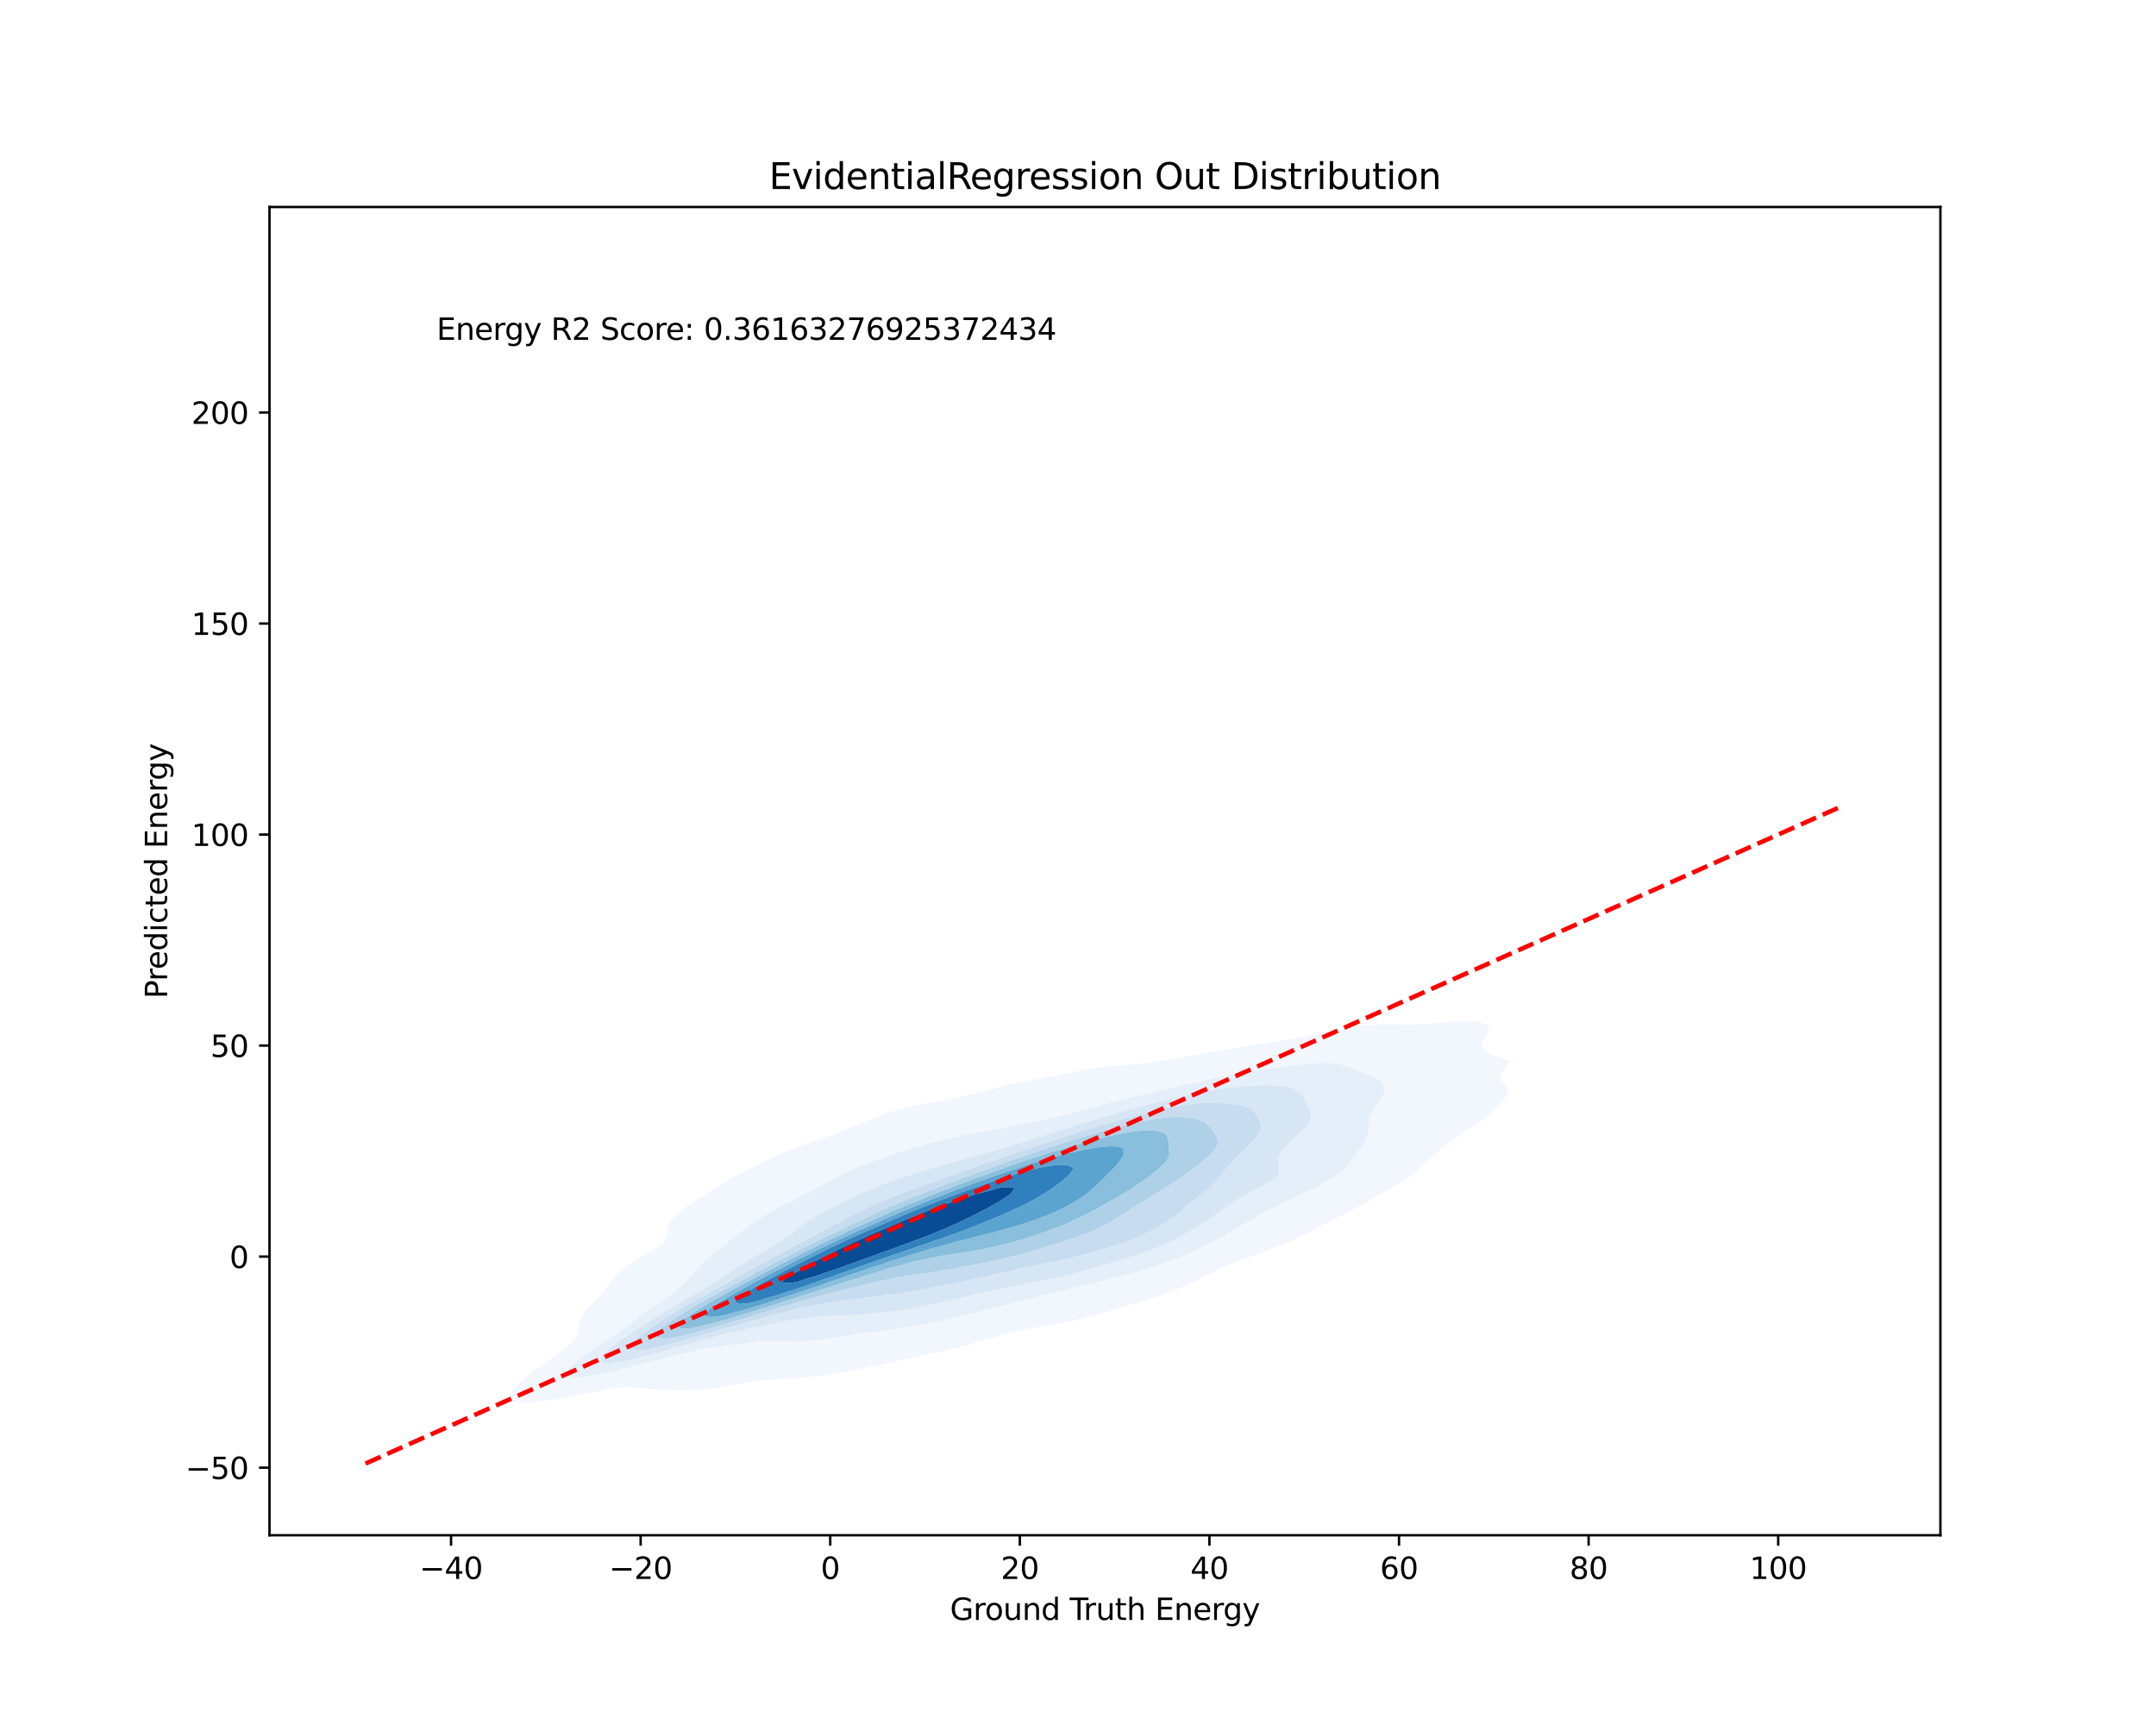 <?xml version="1.0" encoding="utf-8" standalone="no"?>
<!DOCTYPE svg PUBLIC "-//W3C//DTD SVG 1.1//EN"
  "http://www.w3.org/Graphics/SVG/1.1/DTD/svg11.dtd">
<svg xmlns:xlink="http://www.w3.org/1999/xlink" width="720pt" height="576pt" viewBox="0 0 720 576" xmlns="http://www.w3.org/2000/svg" version="1.1">
 <defs>
  <style type="text/css">*{stroke-linejoin: round; stroke-linecap: butt}</style>
 </defs>
 <g id="figure_1">
  <g id="patch_1">
   <path d="M 0 576 
L 720 576 
L 720 0 
L 0 0 
z
" style="fill: #ffffff"/>
  </g>
  <g id="axes_1">
   <g id="patch_2">
    <path d="M 90 512.64 
L 648 512.64 
L 648 69.12 
L 90 69.12 
z
" style="fill: #ffffff"/>
   </g>
   <g id="QuadContourSet_1">
    <path d="M 171.317 468.072 
L 174.121 468.438 
L 176.925 468.361 
L 179.438 468.065 
L 179.729 468.038 
L 182.533 467.687 
L 185.337 467.299 
L 188.141 466.835 
L 190.945 466.257 
L 192.745 465.836 
L 193.749 465.679 
L 196.553 465.222 
L 199.357 464.669 
L 202.161 464.037 
L 204.242 463.608 
L 204.965 463.503 
L 207.769 463.228 
L 210.573 463.139 
L 213.377 463.352 
L 215.239 463.608 
L 216.181 463.754 
L 218.985 464.068 
L 221.789 464.225 
L 224.593 464.286 
L 227.397 464.296 
L 230.201 464.254 
L 233.005 464.12 
L 235.809 463.865 
L 237.691 463.608 
L 238.613 463.497 
L 241.417 463.063 
L 244.221 462.581 
L 247.025 462.068 
L 249.829 461.568 
L 251.053 461.379 
L 252.633 461.173 
L 255.437 460.864 
L 258.241 460.62 
L 261.045 460.434 
L 263.849 460.271 
L 266.653 460.089 
L 269.457 459.859 
L 272.261 459.568 
L 275.065 459.211 
L 275.46 459.15 
L 277.869 458.776 
L 280.673 458.309 
L 283.477 457.812 
L 286.281 457.27 
L 287.894 456.921 
L 289.085 456.687 
L 291.889 456.124 
L 294.693 455.532 
L 297.497 454.892 
L 298.356 454.693 
L 300.302 454.309 
L 303.106 453.742 
L 305.91 453.143 
L 308.714 452.508 
L 308.9 452.464 
L 311.518 451.927 
L 314.322 451.295 
L 317.126 450.586 
L 318.374 450.235 
L 319.93 449.859 
L 322.734 449.132 
L 325.538 448.294 
L 326.448 448.006 
L 328.342 447.514 
L 331.146 446.74 
L 333.95 445.854 
L 334.217 445.778 
L 336.754 445.199 
L 339.558 444.525 
L 342.362 443.864 
L 344.061 443.549 
L 345.166 443.375 
L 347.97 442.946 
L 350.774 442.478 
L 353.578 441.988 
L 356.382 441.447 
L 356.912 441.32 
L 359.186 440.783 
L 361.99 440.092 
L 364.794 439.367 
L 365.755 439.091 
L 367.598 438.564 
L 370.402 437.769 
L 373.206 436.948 
L 373.485 436.863 
L 376.01 436.117 
L 378.814 435.3 
L 380.987 434.634 
L 381.618 434.441 
L 384.422 433.579 
L 387.226 432.664 
L 387.966 432.405 
L 390.03 431.66 
L 392.834 430.589 
L 393.864 430.176 
L 395.638 429.397 
L 398.442 428.114 
L 398.81 427.948 
L 401.246 426.754 
L 403.315 425.719 
L 404.05 425.365 
L 406.854 423.994 
L 407.911 423.49 
L 409.658 422.743 
L 412.462 421.518 
L 413.078 421.262 
L 415.266 420.469 
L 418.07 419.43 
L 419.119 419.033 
L 420.874 418.443 
L 423.678 417.444 
L 425.299 416.804 
L 426.482 416.363 
L 429.286 415.226 
L 430.714 414.575 
L 432.09 413.957 
L 434.894 412.603 
L 435.384 412.347 
L 437.698 411.174 
L 439.692 410.118 
L 440.503 409.709 
L 443.307 408.265 
L 444.018 407.889 
L 446.111 406.844 
L 448.406 405.66 
L 448.915 405.402 
L 451.719 403.951 
L 452.703 403.432 
L 454.523 402.439 
L 456.724 401.203 
L 457.327 400.858 
L 460.131 399.251 
L 460.615 398.974 
L 462.935 397.668 
L 464.52 396.745 
L 465.739 396.026 
L 468.202 394.517 
L 468.543 394.287 
L 471.347 392.34 
L 471.42 392.288 
L 474.151 390.059 
L 474.151 390.059 
L 476.635 387.83 
L 476.955 387.509 
L 479.063 385.602 
L 479.759 384.948 
L 481.608 383.373 
L 482.563 382.614 
L 484.473 381.144 
L 485.367 380.538 
L 487.711 378.915 
L 488.171 378.621 
L 490.975 376.794 
L 491.136 376.687 
L 493.779 374.904 
L 494.395 374.458 
L 496.583 372.685 
L 497.103 372.229 
L 499.387 370.05 
L 499.436 370 
L 501.639 367.772 
L 502.191 366.965 
L 503.366 365.543 
L 503.648 363.314 
L 502.191 361.672 
L 501.521 361.085 
L 501.079 358.857 
L 502.191 357.32 
L 502.694 356.628 
L 504.231 354.399 
L 502.191 353.28 
L 499.387 352.578 
L 498.199 352.17 
L 496.583 351.469 
L 494.954 349.942 
L 495.118 347.713 
L 496.385 345.484 
L 496.583 344.968 
L 497.361 343.255 
L 496.583 342.315 
L 493.779 341.085 
L 493.117 341.027 
L 490.975 340.928 
L 488.171 340.976 
L 487.317 341.027 
L 485.367 341.144 
L 482.563 341.369 
L 479.759 341.61 
L 476.955 341.831 
L 474.151 341.993 
L 471.347 342.068 
L 468.543 342.056 
L 465.739 342.005 
L 462.935 341.984 
L 460.131 342.049 
L 457.327 342.239 
L 454.523 342.578 
L 451.719 343.044 
L 450.646 343.255 
L 448.915 343.488 
L 446.111 343.977 
L 443.307 344.554 
L 440.503 345.176 
L 439.187 345.484 
L 437.698 345.742 
L 434.894 346.241 
L 432.09 346.753 
L 429.286 347.284 
L 427.01 347.713 
L 426.482 347.788 
L 423.678 348.163 
L 420.874 348.576 
L 418.07 349.039 
L 415.266 349.537 
L 412.997 349.942 
L 412.462 350.023 
L 409.658 350.479 
L 406.854 350.984 
L 404.05 351.496 
L 401.246 351.993 
L 400.231 352.17 
L 398.442 352.455 
L 395.638 352.93 
L 392.834 353.414 
L 390.03 353.896 
L 387.226 354.374 
L 387.065 354.399 
L 384.422 354.768 
L 381.618 355.106 
L 378.814 355.382 
L 376.01 355.596 
L 373.206 355.781 
L 370.402 355.999 
L 367.598 356.314 
L 365.647 356.628 
L 364.794 356.759 
L 361.99 357.28 
L 359.186 357.84 
L 356.382 358.442 
L 354.522 358.857 
L 353.578 359.039 
L 350.774 359.533 
L 347.97 360.02 
L 345.166 360.527 
L 342.362 361.059 
L 342.235 361.085 
L 339.558 361.567 
L 336.754 362.192 
L 333.95 362.908 
L 332.482 363.314 
L 331.146 363.65 
L 328.342 364.411 
L 325.538 365.158 
L 324.02 365.543 
L 322.734 365.86 
L 319.93 366.481 
L 317.126 367.005 
L 314.322 367.486 
L 312.766 367.772 
L 311.518 367.99 
L 308.714 368.475 
L 305.91 369.008 
L 303.106 369.68 
L 302.013 370 
L 300.302 370.458 
L 297.497 371.291 
L 294.868 372.229 
L 294.693 372.294 
L 291.889 373.348 
L 289.207 374.458 
L 289.085 374.512 
L 286.281 375.7 
L 283.973 376.687 
L 283.477 376.893 
L 280.673 377.986 
L 278.261 378.915 
L 277.869 379.05 
L 275.065 379.997 
L 272.261 380.978 
L 271.817 381.144 
L 269.457 381.932 
L 266.653 382.946 
L 265.586 383.373 
L 263.849 384.032 
L 261.045 385.182 
L 260.108 385.602 
L 258.241 386.423 
L 255.437 387.714 
L 255.194 387.83 
L 252.633 389.065 
L 250.573 390.059 
L 249.829 390.463 
L 247.025 391.915 
L 246.291 392.288 
L 244.221 393.503 
L 242.481 394.517 
L 241.417 395.171 
L 238.93 396.745 
L 238.613 396.935 
L 235.809 398.66 
L 235.328 398.974 
L 233.005 400.415 
L 231.776 401.203 
L 230.201 402.289 
L 228.526 403.432 
L 227.397 404.375 
L 225.765 405.66 
L 224.593 407.003 
L 223.725 407.889 
L 222.865 410.118 
L 222.94 412.347 
L 221.903 414.575 
L 221.789 414.653 
L 219.145 416.804 
L 218.985 416.893 
L 216.181 418.544 
L 215.478 419.033 
L 213.377 420.2 
L 211.694 421.262 
L 210.573 421.992 
L 208.368 423.49 
L 207.769 424.009 
L 205.74 425.719 
L 204.965 426.664 
L 203.847 427.948 
L 202.371 430.176 
L 202.161 430.449 
L 200.648 432.405 
L 199.357 433.785 
L 198.582 434.634 
L 196.553 436.753 
L 196.448 436.863 
L 194.585 439.091 
L 193.749 440.911 
L 193.536 441.32 
L 193.382 443.549 
L 192.964 445.778 
L 191.319 448.006 
L 190.945 448.289 
L 188.689 450.235 
L 188.141 450.61 
L 185.7 452.464 
L 185.337 452.713 
L 182.631 454.693 
L 182.533 454.763 
L 179.729 456.78 
L 179.538 456.921 
L 176.925 458.864 
L 176.547 459.15 
L 174.121 461.136 
L 173.816 461.379 
L 171.522 463.608 
L 171.317 464.01 
L 170.063 465.836 
L 171.296 468.065 
z
M 189.309 459.15 
L 190.139 456.921 
L 190.945 456.225 
L 192.378 454.693 
L 193.749 453.662 
L 195.174 452.464 
L 196.553 451.502 
L 198.343 450.235 
L 199.357 449.541 
L 201.759 448.006 
L 202.161 447.719 
L 204.965 445.906 
L 205.169 445.778 
L 207.769 443.92 
L 208.358 443.549 
L 210.573 441.858 
L 211.398 441.32 
L 213.377 439.76 
L 214.39 439.091 
L 216.181 437.701 
L 217.488 436.863 
L 218.985 435.731 
L 220.737 434.634 
L 221.789 433.818 
L 223.917 432.405 
L 224.593 431.821 
L 226.685 430.176 
L 227.397 429.472 
L 229.011 427.948 
L 230.201 426.662 
L 231.116 425.719 
L 233.005 423.626 
L 233.136 423.49 
L 235.227 421.262 
L 235.809 420.751 
L 237.753 419.033 
L 238.613 418.369 
L 240.557 416.804 
L 241.417 416.144 
L 243.303 414.575 
L 244.221 413.866 
L 246.025 412.347 
L 247.025 411.599 
L 248.956 410.118 
L 249.829 409.486 
L 252.193 407.889 
L 252.633 407.575 
L 255.437 405.827 
L 255.733 405.66 
L 258.241 404.137 
L 259.617 403.432 
L 261.045 402.624 
L 263.849 401.25 
L 263.952 401.203 
L 266.653 399.795 
L 268.409 398.974 
L 269.457 398.397 
L 272.261 396.924 
L 272.613 396.745 
L 275.065 395.275 
L 276.432 394.517 
L 277.869 393.729 
L 280.57 392.288 
L 280.673 392.244 
L 283.477 390.98 
L 285.572 390.059 
L 286.281 389.799 
L 289.085 388.728 
L 291.444 387.83 
L 291.889 387.674 
L 294.693 386.682 
L 297.497 385.697 
L 297.773 385.602 
L 300.302 384.756 
L 303.106 383.857 
L 304.654 383.373 
L 305.91 382.989 
L 308.714 382.193 
L 311.518 381.427 
L 312.627 381.144 
L 314.322 380.719 
L 317.126 380.069 
L 319.93 379.451 
L 322.556 378.915 
L 322.734 378.878 
L 325.538 378.326 
L 328.342 377.778 
L 331.146 377.241 
L 333.95 376.73 
L 334.199 376.687 
L 336.754 376.194 
L 339.558 375.649 
L 342.362 375.11 
L 345.166 374.608 
L 345.999 374.458 
L 347.97 374.031 
L 350.774 373.367 
L 353.578 372.734 
L 356.032 372.229 
L 356.382 372.14 
L 359.186 371.326 
L 361.99 370.587 
L 364.498 370 
L 364.794 369.914 
L 367.598 369.047 
L 370.402 368.298 
L 372.656 367.772 
L 373.206 367.613 
L 376.01 366.818 
L 378.814 366.139 
L 381.618 365.556 
L 381.679 365.543 
L 384.422 364.827 
L 387.226 364.173 
L 390.03 363.586 
L 391.38 363.314 
L 392.834 362.938 
L 395.638 362.239 
L 398.442 361.613 
L 401.043 361.085 
L 401.246 361.032 
L 404.05 360.322 
L 406.854 359.71 
L 409.658 359.173 
L 411.482 358.857 
L 412.462 358.642 
L 415.266 358.106 
L 418.07 357.639 
L 420.874 357.221 
L 423.678 356.834 
L 425.237 356.628 
L 426.482 356.433 
L 429.286 356.039 
L 432.09 355.695 
L 434.894 355.4 
L 437.698 355.156 
L 440.503 354.983 
L 443.307 354.932 
L 446.111 355.115 
L 448.915 355.691 
L 451.502 356.628 
L 451.719 356.724 
L 454.523 357.887 
L 457.166 358.857 
L 457.327 358.93 
L 460.131 360.378 
L 461.125 361.085 
L 462.39 363.314 
L 461.954 365.543 
L 460.589 367.772 
L 460.131 368.428 
L 459.031 370 
L 457.853 372.229 
L 457.327 374.123 
L 457.227 374.458 
L 457.038 376.687 
L 456.726 378.915 
L 455.785 381.144 
L 454.523 383.073 
L 454.353 383.373 
L 452.785 385.602 
L 451.719 386.98 
L 451.147 387.83 
L 449.196 390.059 
L 448.915 390.289 
L 446.576 392.288 
L 446.111 392.589 
L 443.307 394.37 
L 443.074 394.517 
L 440.503 395.9 
L 438.817 396.745 
L 437.698 397.304 
L 434.894 398.62 
L 434.122 398.974 
L 432.09 399.966 
L 429.464 401.203 
L 429.286 401.292 
L 426.482 402.71 
L 425.083 403.432 
L 423.678 404.172 
L 420.874 405.64 
L 420.839 405.66 
L 418.07 407.202 
L 416.845 407.889 
L 415.266 408.792 
L 412.958 410.118 
L 412.462 410.395 
L 409.658 412.01 
L 409.089 412.347 
L 406.854 413.568 
L 405.016 414.575 
L 404.05 415.071 
L 401.246 416.467 
L 400.558 416.804 
L 398.442 417.818 
L 395.638 419.033 
L 395.638 419.033 
L 392.834 420.234 
L 390.031 421.262 
L 390.03 421.262 
L 387.226 422.304 
L 384.422 423.188 
L 383.353 423.49 
L 381.618 424.053 
L 378.814 424.873 
L 376.01 425.594 
L 375.504 425.719 
L 373.206 426.383 
L 370.402 427.127 
L 367.598 427.792 
L 366.931 427.948 
L 364.794 428.536 
L 361.99 429.255 
L 359.186 429.903 
L 357.961 430.176 
L 356.382 430.606 
L 353.578 431.33 
L 350.774 431.985 
L 348.847 432.405 
L 347.97 432.646 
L 345.166 433.384 
L 342.362 434.06 
L 339.767 434.634 
L 339.558 434.693 
L 336.754 435.477 
L 333.95 436.197 
L 331.146 436.855 
L 331.113 436.863 
L 328.342 437.663 
L 325.538 438.377 
L 322.734 439.019 
L 322.413 439.091 
L 319.93 439.751 
L 317.126 440.409 
L 314.322 440.997 
L 312.666 441.32 
L 311.518 441.591 
L 308.714 442.198 
L 305.91 442.724 
L 303.106 443.172 
L 300.337 443.549 
L 300.302 443.555 
L 297.497 443.994 
L 294.693 444.377 
L 291.889 444.732 
L 289.085 445.084 
L 286.281 445.453 
L 284.044 445.778 
L 283.477 445.876 
L 280.673 446.359 
L 277.869 446.794 
L 275.065 447.184 
L 272.261 447.527 
L 269.457 447.799 
L 266.653 447.943 
L 263.849 447.919 
L 261.045 447.806 
L 258.241 447.758 
L 255.437 447.842 
L 252.936 448.006 
L 252.633 448.031 
L 249.829 448.369 
L 247.025 448.729 
L 244.221 449.086 
L 241.417 449.445 
L 238.613 449.809 
L 235.809 450.167 
L 235.379 450.235 
L 233.005 450.824 
L 230.201 451.504 
L 227.397 452.082 
L 225.417 452.464 
L 224.593 452.711 
L 221.789 453.555 
L 218.985 454.219 
L 216.759 454.693 
L 216.181 454.879 
L 213.377 455.736 
L 210.573 456.414 
L 208.285 456.921 
L 207.769 457.086 
L 204.965 457.871 
L 202.161 458.493 
L 199.357 459.067 
L 198.887 459.15 
L 196.553 459.624 
L 193.749 459.94 
L 190.945 459.852 
z
" clip-path="url(#peb900e2753)" style="fill: #f2f7fd"/>
    <path d="M 190.945 459.852 
L 193.749 459.94 
L 196.553 459.624 
L 198.887 459.15 
L 199.357 459.067 
L 202.161 458.493 
L 204.965 457.871 
L 207.769 457.086 
L 208.285 456.921 
L 210.573 456.414 
L 213.377 455.736 
L 216.181 454.879 
L 216.759 454.693 
L 218.985 454.219 
L 221.789 453.555 
L 224.593 452.711 
L 225.417 452.464 
L 227.397 452.082 
L 230.201 451.504 
L 233.005 450.824 
L 235.379 450.235 
L 235.809 450.167 
L 238.613 449.809 
L 241.417 449.445 
L 244.221 449.086 
L 247.025 448.729 
L 249.829 448.369 
L 252.633 448.031 
L 252.936 448.006 
L 255.437 447.842 
L 258.241 447.758 
L 261.045 447.806 
L 263.849 447.919 
L 266.653 447.943 
L 269.457 447.799 
L 272.261 447.527 
L 275.065 447.184 
L 277.869 446.794 
L 280.673 446.359 
L 283.477 445.876 
L 284.044 445.778 
L 286.281 445.453 
L 289.085 445.084 
L 291.889 444.732 
L 294.693 444.377 
L 297.497 443.994 
L 300.302 443.555 
L 300.337 443.549 
L 303.106 443.172 
L 305.91 442.724 
L 308.714 442.198 
L 311.518 441.591 
L 312.666 441.32 
L 314.322 440.997 
L 317.126 440.409 
L 319.93 439.751 
L 322.413 439.091 
L 322.734 439.019 
L 325.538 438.377 
L 328.342 437.663 
L 331.113 436.863 
L 331.146 436.855 
L 333.95 436.197 
L 336.754 435.477 
L 339.558 434.693 
L 339.767 434.634 
L 342.362 434.06 
L 345.166 433.384 
L 347.97 432.646 
L 348.847 432.405 
L 350.774 431.985 
L 353.578 431.33 
L 356.382 430.606 
L 357.961 430.176 
L 359.186 429.903 
L 361.99 429.255 
L 364.794 428.536 
L 366.931 427.948 
L 367.598 427.792 
L 370.402 427.127 
L 373.206 426.383 
L 375.504 425.719 
L 376.01 425.594 
L 378.814 424.873 
L 381.618 424.053 
L 383.353 423.49 
L 384.422 423.188 
L 387.226 422.304 
L 390.03 421.262 
L 390.031 421.262 
L 392.834 420.234 
L 395.638 419.033 
L 395.638 419.033 
L 398.442 417.818 
L 400.558 416.804 
L 401.246 416.467 
L 404.05 415.071 
L 405.016 414.575 
L 406.854 413.568 
L 409.089 412.347 
L 409.658 412.01 
L 412.462 410.395 
L 412.958 410.118 
L 415.266 408.792 
L 416.845 407.889 
L 418.07 407.202 
L 420.839 405.66 
L 420.874 405.64 
L 423.678 404.172 
L 425.083 403.432 
L 426.482 402.71 
L 429.286 401.292 
L 429.464 401.203 
L 432.09 399.966 
L 434.122 398.974 
L 434.894 398.62 
L 437.698 397.304 
L 438.817 396.745 
L 440.503 395.9 
L 443.074 394.517 
L 443.307 394.37 
L 446.111 392.589 
L 446.576 392.288 
L 448.915 390.289 
L 449.196 390.059 
L 451.147 387.83 
L 451.719 386.98 
L 452.785 385.602 
L 454.353 383.373 
L 454.523 383.073 
L 455.785 381.144 
L 456.726 378.915 
L 457.038 376.687 
L 457.227 374.458 
L 457.327 374.123 
L 457.853 372.229 
L 459.031 370 
L 460.131 368.428 
L 460.589 367.772 
L 461.954 365.543 
L 462.39 363.314 
L 461.125 361.085 
L 460.131 360.378 
L 457.327 358.93 
L 457.166 358.857 
L 454.523 357.887 
L 451.719 356.724 
L 451.502 356.628 
L 448.915 355.691 
L 446.111 355.115 
L 443.307 354.932 
L 440.503 354.983 
L 437.698 355.156 
L 434.894 355.4 
L 432.09 355.695 
L 429.286 356.039 
L 426.482 356.433 
L 425.237 356.628 
L 423.678 356.834 
L 420.874 357.221 
L 418.07 357.639 
L 415.266 358.106 
L 412.462 358.642 
L 411.482 358.857 
L 409.658 359.173 
L 406.854 359.71 
L 404.05 360.322 
L 401.246 361.032 
L 401.043 361.085 
L 398.442 361.613 
L 395.638 362.239 
L 392.834 362.938 
L 391.38 363.314 
L 390.03 363.586 
L 387.226 364.173 
L 384.422 364.827 
L 381.679 365.543 
L 381.618 365.556 
L 378.814 366.139 
L 376.01 366.818 
L 373.206 367.613 
L 372.656 367.772 
L 370.402 368.298 
L 367.598 369.047 
L 364.794 369.914 
L 364.498 370 
L 361.99 370.587 
L 359.186 371.326 
L 356.382 372.14 
L 356.032 372.229 
L 353.578 372.734 
L 350.774 373.367 
L 347.97 374.031 
L 345.999 374.458 
L 345.166 374.608 
L 342.362 375.11 
L 339.558 375.649 
L 336.754 376.194 
L 334.199 376.687 
L 333.95 376.73 
L 331.146 377.241 
L 328.342 377.778 
L 325.538 378.326 
L 322.734 378.878 
L 322.556 378.915 
L 319.93 379.451 
L 317.126 380.069 
L 314.322 380.719 
L 312.627 381.144 
L 311.518 381.427 
L 308.714 382.193 
L 305.91 382.989 
L 304.654 383.373 
L 303.106 383.857 
L 300.302 384.756 
L 297.773 385.602 
L 297.497 385.697 
L 294.693 386.682 
L 291.889 387.674 
L 291.444 387.83 
L 289.085 388.728 
L 286.281 389.799 
L 285.572 390.059 
L 283.477 390.98 
L 280.673 392.244 
L 280.57 392.288 
L 277.869 393.729 
L 276.432 394.517 
L 275.065 395.275 
L 272.613 396.745 
L 272.261 396.924 
L 269.457 398.397 
L 268.409 398.974 
L 266.653 399.795 
L 263.952 401.203 
L 263.849 401.25 
L 261.045 402.624 
L 259.617 403.432 
L 258.241 404.137 
L 255.733 405.66 
L 255.437 405.827 
L 252.633 407.575 
L 252.193 407.889 
L 249.829 409.486 
L 248.956 410.118 
L 247.025 411.599 
L 246.025 412.347 
L 244.221 413.866 
L 243.303 414.575 
L 241.417 416.144 
L 240.557 416.804 
L 238.613 418.369 
L 237.753 419.033 
L 235.809 420.751 
L 235.227 421.262 
L 233.136 423.49 
L 233.005 423.626 
L 231.116 425.719 
L 230.201 426.662 
L 229.011 427.948 
L 227.397 429.472 
L 226.685 430.176 
L 224.593 431.821 
L 223.917 432.405 
L 221.789 433.818 
L 220.737 434.634 
L 218.985 435.731 
L 217.488 436.863 
L 216.181 437.701 
L 214.39 439.091 
L 213.377 439.76 
L 211.398 441.32 
L 210.573 441.858 
L 208.358 443.549 
L 207.769 443.92 
L 205.169 445.778 
L 204.965 445.906 
L 202.161 447.719 
L 201.759 448.006 
L 199.357 449.541 
L 198.343 450.235 
L 196.553 451.502 
L 195.174 452.464 
L 193.749 453.662 
L 192.378 454.693 
L 190.945 456.225 
L 190.139 456.921 
L 189.309 459.15 
z
M 200.482 454.693 
L 201.001 452.464 
L 202.161 451.542 
L 203.47 450.235 
L 204.965 449.213 
L 206.553 448.006 
L 207.769 447.203 
L 209.906 445.778 
L 210.573 445.327 
L 213.376 443.549 
L 213.377 443.548 
L 216.181 441.672 
L 216.734 441.32 
L 218.985 439.816 
L 220.197 439.091 
L 221.789 438.046 
L 223.907 436.863 
L 224.593 436.418 
L 227.397 434.832 
L 227.776 434.634 
L 230.201 433.115 
L 231.599 432.405 
L 233.005 431.473 
L 235.469 430.176 
L 235.809 429.93 
L 238.613 428.162 
L 239.021 427.948 
L 241.417 426.26 
L 242.376 425.719 
L 244.221 424.402 
L 245.767 423.49 
L 247.025 422.621 
L 249.347 421.262 
L 249.829 420.942 
L 252.633 419.259 
L 253.059 419.033 
L 255.437 417.54 
L 256.837 416.804 
L 258.241 415.864 
L 260.567 414.575 
L 261.045 414.199 
L 263.849 412.347 
L 263.849 412.347 
L 266.594 410.118 
L 266.653 410.072 
L 269.457 407.907 
L 269.482 407.889 
L 272.261 406.158 
L 273.06 405.66 
L 275.065 404.6 
L 277.281 403.432 
L 277.869 403.136 
L 280.673 401.742 
L 281.795 401.203 
L 283.477 400.366 
L 286.281 399.076 
L 286.515 398.974 
L 289.085 397.762 
L 291.582 396.745 
L 291.889 396.606 
L 294.693 395.446 
L 297.377 394.517 
L 297.497 394.47 
L 300.302 393.455 
L 303.106 392.569 
L 304.065 392.288 
L 305.91 391.679 
L 308.714 390.804 
L 311.356 390.059 
L 311.518 390.009 
L 314.322 389.133 
L 317.126 388.333 
L 319.08 387.83 
L 319.93 387.585 
L 322.734 386.761 
L 325.538 386.019 
L 327.239 385.602 
L 328.342 385.277 
L 331.146 384.423 
L 333.95 383.67 
L 335.074 383.373 
L 336.754 382.816 
L 339.558 381.928 
L 342.362 381.173 
L 342.465 381.144 
L 345.166 380.173 
L 347.97 379.329 
L 349.466 378.915 
L 350.774 378.449 
L 353.578 377.525 
L 356.382 376.754 
L 356.629 376.687 
L 359.186 375.782 
L 361.99 374.943 
L 363.795 374.458 
L 364.794 374.109 
L 367.598 373.197 
L 370.402 372.432 
L 371.191 372.229 
L 373.206 371.562 
L 376.01 370.755 
L 378.814 370.067 
L 379.095 370 
L 381.618 369.246 
L 384.422 368.523 
L 387.226 367.881 
L 387.707 367.772 
L 390.03 367.137 
L 392.834 366.461 
L 395.638 365.845 
L 397.071 365.543 
L 398.442 365.21 
L 401.246 364.628 
L 404.05 364.128 
L 406.854 363.686 
L 409.536 363.314 
L 409.658 363.297 
L 412.462 363.006 
L 415.266 362.777 
L 418.07 362.587 
L 420.874 362.437 
L 423.678 362.358 
L 426.482 362.412 
L 429.286 362.713 
L 431.69 363.314 
L 432.09 363.499 
L 434.799 365.543 
L 434.894 365.712 
L 435.995 367.772 
L 437.11 370 
L 437.698 371.762 
L 437.851 372.229 
L 437.698 372.851 
L 437.364 374.458 
L 435.805 376.687 
L 434.894 377.571 
L 433.561 378.915 
L 432.09 380.248 
L 431.099 381.144 
L 429.286 382.948 
L 428.851 383.373 
L 427.277 385.602 
L 426.762 387.83 
L 427.275 390.059 
L 426.973 392.288 
L 426.482 392.663 
L 424.38 394.517 
L 423.678 394.849 
L 420.874 396.332 
L 420.184 396.745 
L 418.07 397.774 
L 415.806 398.974 
L 415.266 399.278 
L 412.462 400.95 
L 412.06 401.203 
L 409.658 402.902 
L 408.931 403.432 
L 406.854 404.943 
L 405.898 405.66 
L 404.05 406.896 
L 402.582 407.889 
L 401.246 408.727 
L 398.967 410.118 
L 398.442 410.434 
L 395.638 412.071 
L 395.14 412.347 
L 392.834 413.601 
L 390.909 414.575 
L 390.03 414.98 
L 387.226 416.242 
L 385.895 416.804 
L 384.422 417.363 
L 381.618 418.393 
L 379.781 419.033 
L 378.814 419.348 
L 376.01 420.238 
L 373.206 421.091 
L 372.645 421.262 
L 370.402 421.927 
L 367.598 422.734 
L 364.957 423.49 
L 364.794 423.537 
L 361.99 424.323 
L 359.186 425.072 
L 356.703 425.719 
L 356.382 425.803 
L 353.578 426.478 
L 350.774 427.097 
L 347.97 427.686 
L 346.667 427.948 
L 345.166 428.249 
L 342.362 428.781 
L 339.558 429.318 
L 336.754 429.879 
L 335.278 430.176 
L 333.95 430.453 
L 331.146 431.051 
L 328.342 431.67 
L 325.538 432.279 
L 324.953 432.405 
L 322.734 432.928 
L 319.93 433.597 
L 317.126 434.243 
L 315.374 434.634 
L 314.322 434.887 
L 311.518 435.535 
L 308.714 436.131 
L 305.91 436.67 
L 304.777 436.863 
L 303.106 437.155 
L 300.302 437.584 
L 297.497 437.966 
L 294.693 438.309 
L 291.889 438.61 
L 289.085 438.858 
L 286.281 439.042 
L 285.16 439.091 
L 283.477 439.184 
L 280.673 439.3 
L 277.869 439.415 
L 275.065 439.574 
L 272.261 439.805 
L 269.457 440.108 
L 266.653 440.481 
L 263.849 440.912 
L 261.34 441.32 
L 261.045 441.38 
L 258.241 442.003 
L 255.437 442.604 
L 252.633 443.154 
L 250.347 443.549 
L 249.829 443.671 
L 247.025 444.412 
L 244.221 445.079 
L 241.417 445.651 
L 240.845 445.778 
L 238.613 446.49 
L 235.809 447.269 
L 233.005 447.92 
L 232.656 448.006 
L 230.201 448.843 
L 227.397 449.615 
L 224.852 450.235 
L 224.593 450.322 
L 221.789 451.204 
L 218.985 451.917 
L 216.739 452.464 
L 216.181 452.635 
L 213.377 453.369 
L 210.573 453.971 
L 207.769 454.548 
L 206.897 454.693 
L 204.965 455.006 
L 202.161 455.1 
z
" clip-path="url(#peb900e2753)" style="fill: #e5eff9"/>
    <path d="M 202.161 455.1 
L 204.965 455.006 
L 206.897 454.693 
L 207.769 454.548 
L 210.573 453.971 
L 213.377 453.369 
L 216.181 452.635 
L 216.739 452.464 
L 218.985 451.917 
L 221.789 451.204 
L 224.593 450.322 
L 224.852 450.235 
L 227.397 449.615 
L 230.201 448.843 
L 232.656 448.006 
L 233.005 447.92 
L 235.809 447.269 
L 238.613 446.49 
L 240.845 445.778 
L 241.417 445.651 
L 244.221 445.079 
L 247.025 444.412 
L 249.829 443.671 
L 250.347 443.549 
L 252.633 443.154 
L 255.437 442.604 
L 258.241 442.003 
L 261.045 441.38 
L 261.34 441.32 
L 263.849 440.912 
L 266.653 440.481 
L 269.457 440.108 
L 272.261 439.805 
L 275.065 439.574 
L 277.869 439.415 
L 280.673 439.3 
L 283.477 439.184 
L 285.16 439.091 
L 286.281 439.042 
L 289.085 438.858 
L 291.889 438.61 
L 294.693 438.309 
L 297.497 437.966 
L 300.302 437.584 
L 303.106 437.155 
L 304.777 436.863 
L 305.91 436.67 
L 308.714 436.131 
L 311.518 435.535 
L 314.322 434.887 
L 315.374 434.634 
L 317.126 434.243 
L 319.93 433.597 
L 322.734 432.928 
L 324.953 432.405 
L 325.538 432.279 
L 328.342 431.67 
L 331.146 431.051 
L 333.95 430.453 
L 335.278 430.176 
L 336.754 429.879 
L 339.558 429.318 
L 342.362 428.781 
L 345.166 428.249 
L 346.667 427.948 
L 347.97 427.686 
L 350.774 427.097 
L 353.578 426.478 
L 356.382 425.803 
L 356.703 425.719 
L 359.186 425.072 
L 361.99 424.323 
L 364.794 423.537 
L 364.957 423.49 
L 367.598 422.734 
L 370.402 421.927 
L 372.645 421.262 
L 373.206 421.091 
L 376.01 420.238 
L 378.814 419.348 
L 379.781 419.033 
L 381.618 418.393 
L 384.422 417.363 
L 385.895 416.804 
L 387.226 416.242 
L 390.03 414.98 
L 390.909 414.575 
L 392.834 413.601 
L 395.14 412.347 
L 395.638 412.071 
L 398.442 410.434 
L 398.967 410.118 
L 401.246 408.727 
L 402.582 407.889 
L 404.05 406.896 
L 405.898 405.66 
L 406.854 404.943 
L 408.931 403.432 
L 409.658 402.902 
L 412.06 401.203 
L 412.462 400.95 
L 415.266 399.278 
L 415.806 398.974 
L 418.07 397.774 
L 420.184 396.745 
L 420.874 396.332 
L 423.678 394.849 
L 424.38 394.517 
L 426.482 392.663 
L 426.973 392.288 
L 427.275 390.059 
L 426.762 387.83 
L 427.277 385.602 
L 428.851 383.373 
L 429.286 382.948 
L 431.099 381.144 
L 432.09 380.248 
L 433.561 378.915 
L 434.894 377.571 
L 435.805 376.687 
L 437.364 374.458 
L 437.698 372.851 
L 437.851 372.229 
L 437.698 371.762 
L 437.11 370 
L 435.995 367.772 
L 434.894 365.712 
L 434.799 365.543 
L 432.09 363.499 
L 431.69 363.314 
L 429.286 362.713 
L 426.482 362.412 
L 423.678 362.358 
L 420.874 362.437 
L 418.07 362.587 
L 415.266 362.777 
L 412.462 363.006 
L 409.658 363.297 
L 409.536 363.314 
L 406.854 363.686 
L 404.05 364.128 
L 401.246 364.628 
L 398.442 365.21 
L 397.071 365.543 
L 395.638 365.845 
L 392.834 366.461 
L 390.03 367.137 
L 387.707 367.772 
L 387.226 367.881 
L 384.422 368.523 
L 381.618 369.246 
L 379.095 370 
L 378.814 370.067 
L 376.01 370.755 
L 373.206 371.562 
L 371.191 372.229 
L 370.402 372.432 
L 367.598 373.197 
L 364.794 374.109 
L 363.795 374.458 
L 361.99 374.943 
L 359.186 375.782 
L 356.629 376.687 
L 356.382 376.754 
L 353.578 377.525 
L 350.774 378.449 
L 349.466 378.915 
L 347.97 379.329 
L 345.166 380.173 
L 342.465 381.144 
L 342.362 381.173 
L 339.558 381.928 
L 336.754 382.816 
L 335.074 383.373 
L 333.95 383.67 
L 331.146 384.423 
L 328.342 385.277 
L 327.239 385.602 
L 325.538 386.019 
L 322.734 386.761 
L 319.93 387.585 
L 319.08 387.83 
L 317.126 388.333 
L 314.322 389.133 
L 311.518 390.009 
L 311.356 390.059 
L 308.714 390.804 
L 305.91 391.679 
L 304.065 392.288 
L 303.106 392.569 
L 300.302 393.455 
L 297.497 394.47 
L 297.377 394.517 
L 294.693 395.446 
L 291.889 396.606 
L 291.582 396.745 
L 289.085 397.762 
L 286.515 398.974 
L 286.281 399.076 
L 283.477 400.366 
L 281.795 401.203 
L 280.673 401.742 
L 277.869 403.136 
L 277.281 403.432 
L 275.065 404.6 
L 273.06 405.66 
L 272.261 406.158 
L 269.482 407.889 
L 269.457 407.907 
L 266.653 410.072 
L 266.594 410.118 
L 263.849 412.347 
L 263.849 412.347 
L 261.045 414.199 
L 260.567 414.575 
L 258.241 415.864 
L 256.837 416.804 
L 255.437 417.54 
L 253.059 419.033 
L 252.633 419.259 
L 249.829 420.942 
L 249.347 421.262 
L 247.025 422.621 
L 245.767 423.49 
L 244.221 424.402 
L 242.376 425.719 
L 241.417 426.26 
L 239.021 427.948 
L 238.613 428.162 
L 235.809 429.93 
L 235.469 430.176 
L 233.005 431.473 
L 231.599 432.405 
L 230.201 433.115 
L 227.776 434.634 
L 227.397 434.832 
L 224.593 436.418 
L 223.907 436.863 
L 221.789 438.046 
L 220.197 439.091 
L 218.985 439.816 
L 216.734 441.32 
L 216.181 441.672 
L 213.377 443.548 
L 213.376 443.549 
L 210.573 445.327 
L 209.906 445.778 
L 207.769 447.203 
L 206.553 448.006 
L 204.965 449.213 
L 203.47 450.235 
L 202.161 451.542 
L 201.001 452.464 
L 200.482 454.693 
z
M 209.424 450.235 
L 210.573 448.907 
L 211.063 448.006 
L 213.377 446.272 
L 213.88 445.778 
L 216.181 444.214 
L 217.032 443.549 
L 218.985 442.261 
L 220.358 441.32 
L 221.789 440.397 
L 223.904 439.091 
L 224.593 438.659 
L 227.397 437.036 
L 227.692 436.863 
L 230.201 435.365 
L 231.571 434.634 
L 233.005 433.774 
L 235.721 432.405 
L 235.809 432.351 
L 238.613 430.708 
L 239.68 430.176 
L 241.417 429.1 
L 243.729 427.948 
L 244.221 427.628 
L 247.025 426.029 
L 247.654 425.719 
L 249.829 424.363 
L 251.591 423.49 
L 252.633 422.841 
L 255.437 421.381 
L 255.687 421.262 
L 258.241 419.741 
L 259.721 419.033 
L 261.045 418.251 
L 263.849 416.881 
L 264.016 416.804 
L 266.653 415.283 
L 268.207 414.575 
L 269.457 413.827 
L 272.261 412.476 
L 272.558 412.347 
L 275.065 410.848 
L 276.701 410.118 
L 277.869 409.377 
L 280.673 407.984 
L 280.892 407.889 
L 283.477 406.35 
L 285 405.66 
L 286.281 404.942 
L 289.085 403.603 
L 289.496 403.432 
L 291.889 402.224 
L 294.462 401.203 
L 294.693 401.098 
L 297.497 399.846 
L 300.032 398.974 
L 300.302 398.864 
L 303.106 397.711 
L 305.91 396.814 
L 306.125 396.745 
L 308.714 395.682 
L 311.518 394.755 
L 312.28 394.517 
L 314.322 393.67 
L 317.126 392.692 
L 318.429 392.288 
L 319.93 391.671 
L 322.734 390.651 
L 324.681 390.059 
L 325.538 389.719 
L 328.342 388.659 
L 331.119 387.83 
L 331.146 387.82 
L 333.95 386.711 
L 336.754 385.824 
L 337.482 385.602 
L 339.558 384.795 
L 342.362 383.858 
L 343.981 383.373 
L 345.166 382.923 
L 347.97 381.944 
L 350.709 381.144 
L 350.774 381.12 
L 353.578 380.103 
L 356.382 379.254 
L 357.574 378.915 
L 359.186 378.346 
L 361.99 377.46 
L 364.791 376.687 
L 364.794 376.686 
L 367.598 375.757 
L 370.402 374.962 
L 372.327 374.458 
L 373.206 374.177 
L 376.01 373.361 
L 378.814 372.645 
L 380.535 372.229 
L 381.618 371.921 
L 384.422 371.211 
L 387.226 370.576 
L 389.891 370 
L 390.03 369.967 
L 392.834 369.406 
L 395.638 368.943 
L 398.442 368.574 
L 401.246 368.328 
L 404.05 368.242 
L 406.854 368.309 
L 409.658 368.484 
L 412.462 368.762 
L 415.266 369.25 
L 417.521 370 
L 418.07 370.43 
L 419.636 372.229 
L 420.795 374.458 
L 420.874 374.847 
L 421.185 376.687 
L 420.874 377.317 
L 420.218 378.915 
L 418.348 381.144 
L 418.07 381.407 
L 416.104 383.373 
L 415.266 384.175 
L 413.778 385.602 
L 412.462 386.957 
L 411.573 387.83 
L 409.658 390.01 
L 409.611 390.059 
L 407.947 392.288 
L 406.854 393.632 
L 406.076 394.517 
L 404.05 396.406 
L 403.669 396.745 
L 401.246 398.685 
L 400.884 398.974 
L 398.442 400.924 
L 398.104 401.203 
L 395.638 403.286 
L 395.474 403.432 
L 392.834 405.641 
L 392.812 405.66 
L 390.03 407.692 
L 389.77 407.889 
L 387.226 409.414 
L 386.076 410.118 
L 384.422 410.962 
L 381.645 412.347 
L 381.618 412.359 
L 378.814 413.522 
L 376.163 414.575 
L 376.01 414.632 
L 373.206 415.582 
L 370.402 416.5 
L 369.426 416.804 
L 367.598 417.34 
L 364.794 418.145 
L 361.99 418.936 
L 361.609 419.033 
L 359.186 419.633 
L 356.382 420.313 
L 353.578 420.943 
L 351.977 421.262 
L 350.774 421.502 
L 347.97 422.093 
L 345.166 422.688 
L 342.362 423.257 
L 341.257 423.49 
L 339.558 423.88 
L 336.754 424.535 
L 333.95 425.153 
L 331.312 425.719 
L 331.146 425.758 
L 328.342 426.41 
L 325.538 427.027 
L 322.734 427.631 
L 321.205 427.948 
L 319.93 428.23 
L 317.126 428.824 
L 314.322 429.396 
L 311.518 429.93 
L 310.12 430.176 
L 308.714 430.442 
L 305.91 430.942 
L 303.106 431.405 
L 300.302 431.834 
L 297.497 432.235 
L 296.247 432.405 
L 294.693 432.623 
L 291.889 432.998 
L 289.085 433.361 
L 286.281 433.719 
L 283.477 434.075 
L 280.673 434.428 
L 279.08 434.634 
L 277.869 434.811 
L 275.065 435.279 
L 272.261 435.797 
L 269.457 436.34 
L 266.653 436.855 
L 266.615 436.863 
L 263.849 437.655 
L 261.045 438.398 
L 258.241 439.022 
L 257.945 439.091 
L 255.437 439.911 
L 252.633 440.686 
L 249.829 441.32 
L 249.829 441.32 
L 247.025 442.268 
L 244.221 443.027 
L 242.099 443.549 
L 241.417 443.778 
L 238.613 444.684 
L 235.809 445.43 
L 234.482 445.778 
L 233.005 446.276 
L 230.201 447.092 
L 227.397 447.818 
L 226.672 448.006 
L 224.593 448.629 
L 221.789 449.319 
L 218.985 449.973 
L 217.815 450.235 
L 216.181 450.591 
L 213.377 450.948 
L 210.573 450.856 
z
" clip-path="url(#peb900e2753)" style="fill: #d7e6f5"/>
    <path d="M 210.573 450.856 
L 213.377 450.948 
L 216.181 450.591 
L 217.815 450.235 
L 218.985 449.973 
L 221.789 449.319 
L 224.593 448.629 
L 226.672 448.006 
L 227.397 447.818 
L 230.201 447.092 
L 233.005 446.276 
L 234.482 445.778 
L 235.809 445.43 
L 238.613 444.684 
L 241.417 443.778 
L 242.099 443.549 
L 244.221 443.027 
L 247.025 442.268 
L 249.829 441.32 
L 249.829 441.32 
L 252.633 440.686 
L 255.437 439.911 
L 257.945 439.091 
L 258.241 439.022 
L 261.045 438.398 
L 263.849 437.655 
L 266.615 436.863 
L 266.653 436.855 
L 269.457 436.34 
L 272.261 435.797 
L 275.065 435.279 
L 277.869 434.811 
L 279.08 434.634 
L 280.673 434.428 
L 283.477 434.075 
L 286.281 433.719 
L 289.085 433.361 
L 291.889 432.998 
L 294.693 432.623 
L 296.247 432.405 
L 297.497 432.235 
L 300.302 431.834 
L 303.106 431.405 
L 305.91 430.942 
L 308.714 430.442 
L 310.12 430.176 
L 311.518 429.93 
L 314.322 429.396 
L 317.126 428.824 
L 319.93 428.23 
L 321.205 427.948 
L 322.734 427.631 
L 325.538 427.027 
L 328.342 426.41 
L 331.146 425.758 
L 331.312 425.719 
L 333.95 425.153 
L 336.754 424.535 
L 339.558 423.88 
L 341.257 423.49 
L 342.362 423.257 
L 345.166 422.688 
L 347.97 422.093 
L 350.774 421.502 
L 351.977 421.262 
L 353.578 420.943 
L 356.382 420.313 
L 359.186 419.633 
L 361.609 419.033 
L 361.99 418.936 
L 364.794 418.145 
L 367.598 417.34 
L 369.426 416.804 
L 370.402 416.5 
L 373.206 415.582 
L 376.01 414.632 
L 376.163 414.575 
L 378.814 413.522 
L 381.618 412.359 
L 381.645 412.347 
L 384.422 410.962 
L 386.076 410.118 
L 387.226 409.414 
L 389.77 407.889 
L 390.03 407.692 
L 392.812 405.66 
L 392.834 405.641 
L 395.474 403.432 
L 395.638 403.286 
L 398.104 401.203 
L 398.442 400.924 
L 400.884 398.974 
L 401.246 398.685 
L 403.669 396.745 
L 404.05 396.406 
L 406.076 394.517 
L 406.854 393.632 
L 407.947 392.288 
L 409.611 390.059 
L 409.658 390.01 
L 411.573 387.83 
L 412.462 386.957 
L 413.778 385.602 
L 415.266 384.175 
L 416.104 383.373 
L 418.07 381.407 
L 418.348 381.144 
L 420.218 378.915 
L 420.874 377.317 
L 421.185 376.687 
L 420.874 374.847 
L 420.795 374.458 
L 419.636 372.229 
L 418.07 370.43 
L 417.521 370 
L 415.266 369.25 
L 412.462 368.762 
L 409.658 368.484 
L 406.854 368.309 
L 404.05 368.242 
L 401.246 368.328 
L 398.442 368.574 
L 395.638 368.943 
L 392.834 369.406 
L 390.03 369.967 
L 389.891 370 
L 387.226 370.576 
L 384.422 371.211 
L 381.618 371.921 
L 380.535 372.229 
L 378.814 372.645 
L 376.01 373.361 
L 373.206 374.177 
L 372.327 374.458 
L 370.402 374.962 
L 367.598 375.757 
L 364.794 376.686 
L 364.791 376.687 
L 361.99 377.46 
L 359.186 378.346 
L 357.574 378.915 
L 356.382 379.254 
L 353.578 380.103 
L 350.774 381.12 
L 350.709 381.144 
L 347.97 381.944 
L 345.166 382.923 
L 343.981 383.373 
L 342.362 383.858 
L 339.558 384.795 
L 337.482 385.602 
L 336.754 385.824 
L 333.95 386.711 
L 331.146 387.82 
L 331.119 387.83 
L 328.342 388.659 
L 325.538 389.719 
L 324.681 390.059 
L 322.734 390.651 
L 319.93 391.671 
L 318.429 392.288 
L 317.126 392.692 
L 314.322 393.67 
L 312.28 394.517 
L 311.518 394.755 
L 308.714 395.682 
L 306.125 396.745 
L 305.91 396.814 
L 303.106 397.711 
L 300.302 398.864 
L 300.032 398.974 
L 297.497 399.846 
L 294.693 401.098 
L 294.462 401.203 
L 291.889 402.224 
L 289.496 403.432 
L 289.085 403.603 
L 286.281 404.942 
L 285 405.66 
L 283.477 406.35 
L 280.892 407.889 
L 280.673 407.984 
L 277.869 409.377 
L 276.701 410.118 
L 275.065 410.848 
L 272.558 412.347 
L 272.261 412.476 
L 269.457 413.827 
L 268.207 414.575 
L 266.653 415.283 
L 264.016 416.804 
L 263.849 416.881 
L 261.045 418.251 
L 259.721 419.033 
L 258.241 419.741 
L 255.687 421.262 
L 255.437 421.381 
L 252.633 422.841 
L 251.591 423.49 
L 249.829 424.363 
L 247.654 425.719 
L 247.025 426.029 
L 244.221 427.628 
L 243.729 427.948 
L 241.417 429.1 
L 239.68 430.176 
L 238.613 430.708 
L 235.809 432.351 
L 235.721 432.405 
L 233.005 433.774 
L 231.571 434.634 
L 230.201 435.365 
L 227.692 436.863 
L 227.397 437.036 
L 224.593 438.659 
L 223.904 439.091 
L 221.789 440.397 
L 220.358 441.32 
L 218.985 442.261 
L 217.032 443.549 
L 216.181 444.214 
L 213.88 445.778 
L 213.377 446.272 
L 211.063 448.006 
L 210.573 448.907 
L 209.424 450.235 
z
M 218.543 445.778 
L 218.985 445.434 
L 220.782 443.549 
L 221.789 442.863 
L 223.724 441.32 
L 224.593 440.765 
L 227.09 439.091 
L 227.397 438.903 
L 230.201 437.221 
L 230.757 436.863 
L 233.005 435.554 
L 234.64 434.634 
L 235.809 433.958 
L 238.613 432.49 
L 238.767 432.405 
L 241.417 430.898 
L 242.827 430.176 
L 244.221 429.358 
L 247.025 427.964 
L 247.057 427.948 
L 249.829 426.345 
L 251.103 425.719 
L 252.633 424.815 
L 255.38 423.49 
L 255.437 423.456 
L 258.241 421.86 
L 259.507 421.262 
L 261.045 420.374 
L 263.849 419.055 
L 263.897 419.033 
L 266.653 417.492 
L 268.162 416.804 
L 269.457 416.081 
L 272.261 414.764 
L 272.689 414.575 
L 275.065 413.283 
L 277.267 412.347 
L 277.869 412.009 
L 280.673 410.617 
L 281.89 410.118 
L 283.477 409.244 
L 286.281 408.035 
L 286.645 407.889 
L 289.085 406.582 
L 291.398 405.66 
L 291.889 405.399 
L 294.693 404.037 
L 296.276 403.432 
L 297.497 402.825 
L 300.302 401.632 
L 301.482 401.203 
L 303.106 400.45 
L 305.91 399.355 
L 307.004 398.974 
L 308.714 398.216 
L 311.518 397.158 
L 312.739 396.745 
L 314.322 396.058 
L 317.126 395.005 
L 318.598 394.517 
L 319.93 393.947 
L 322.734 392.888 
L 324.577 392.288 
L 325.538 391.886 
L 328.342 390.815 
L 330.701 390.059 
L 331.146 389.878 
L 333.95 388.788 
L 336.754 387.891 
L 336.943 387.83 
L 339.558 386.807 
L 342.362 385.891 
L 343.291 385.602 
L 345.166 384.89 
L 347.97 383.962 
L 349.926 383.373 
L 350.774 383.062 
L 353.578 382.123 
L 356.382 381.297 
L 356.912 381.144 
L 359.186 380.383 
L 361.99 379.554 
L 364.27 378.915 
L 364.794 378.746 
L 367.598 377.911 
L 370.402 377.155 
L 372.197 376.687 
L 373.206 376.396 
L 376.01 375.677 
L 378.814 375.021 
L 381.332 374.458 
L 381.618 374.39 
L 384.422 373.847 
L 387.226 373.408 
L 390.03 373.085 
L 392.834 372.931 
L 395.638 373.025 
L 398.442 373.441 
L 401.246 374.228 
L 401.863 374.458 
L 404.05 376.294 
L 404.441 376.687 
L 406.008 378.915 
L 406.854 380.851 
L 406.951 381.144 
L 406.854 381.369 
L 406.116 383.373 
L 404.15 385.602 
L 404.05 385.688 
L 401.561 387.83 
L 401.246 388.087 
L 398.682 390.059 
L 398.442 390.249 
L 395.638 392.288 
L 395.638 392.288 
L 392.834 394.262 
L 392.451 394.517 
L 390.03 396.122 
L 389.037 396.745 
L 387.226 397.887 
L 385.401 398.974 
L 384.422 399.596 
L 381.687 401.203 
L 381.618 401.25 
L 378.814 403.046 
L 378.163 403.432 
L 376.01 404.891 
L 374.745 405.66 
L 373.206 406.678 
L 371.131 407.889 
L 370.402 408.3 
L 367.598 409.764 
L 366.863 410.118 
L 364.794 411.036 
L 361.99 412.155 
L 361.494 412.347 
L 359.186 413.182 
L 356.382 414.122 
L 355.002 414.575 
L 353.578 415.03 
L 350.774 415.899 
L 347.97 416.75 
L 347.794 416.804 
L 345.166 417.594 
L 342.362 418.398 
L 340.045 419.033 
L 339.558 419.167 
L 336.754 419.887 
L 333.95 420.546 
L 331.146 421.143 
L 330.554 421.262 
L 328.342 421.727 
L 325.538 422.281 
L 322.734 422.801 
L 319.93 423.306 
L 318.892 423.49 
L 317.126 423.827 
L 314.322 424.308 
L 311.518 424.748 
L 308.714 425.162 
L 305.91 425.559 
L 304.752 425.719 
L 303.106 425.963 
L 300.302 426.446 
L 297.497 427.003 
L 294.693 427.581 
L 292.914 427.948 
L 291.889 428.192 
L 289.085 428.927 
L 286.281 429.606 
L 283.565 430.176 
L 283.477 430.198 
L 280.673 430.979 
L 277.869 431.691 
L 275.065 432.311 
L 274.678 432.405 
L 272.261 433.146 
L 269.457 433.935 
L 266.653 434.616 
L 266.587 434.634 
L 263.849 435.586 
L 261.045 436.392 
L 259.275 436.863 
L 258.241 437.226 
L 255.437 438.15 
L 252.633 438.908 
L 251.972 439.091 
L 249.829 439.842 
L 247.025 440.669 
L 244.61 441.32 
L 244.221 441.454 
L 241.417 442.359 
L 238.613 443.129 
L 237.088 443.549 
L 235.809 443.961 
L 233.005 444.731 
L 230.201 445.441 
L 228.877 445.778 
L 227.397 446.164 
L 224.593 446.695 
L 221.789 447.035 
L 218.985 446.528 
z
" clip-path="url(#peb900e2753)" style="fill: #c8dcf0"/>
    <path d="M 218.985 446.528 
L 221.789 447.035 
L 224.593 446.695 
L 227.397 446.164 
L 228.877 445.778 
L 230.201 445.441 
L 233.005 444.731 
L 235.809 443.961 
L 237.088 443.549 
L 238.613 443.129 
L 241.417 442.359 
L 244.221 441.454 
L 244.61 441.32 
L 247.025 440.669 
L 249.829 439.842 
L 251.972 439.091 
L 252.633 438.908 
L 255.437 438.15 
L 258.241 437.226 
L 259.275 436.863 
L 261.045 436.392 
L 263.849 435.586 
L 266.587 434.634 
L 266.653 434.616 
L 269.457 433.935 
L 272.261 433.146 
L 274.678 432.405 
L 275.065 432.311 
L 277.869 431.691 
L 280.673 430.979 
L 283.477 430.198 
L 283.565 430.176 
L 286.281 429.606 
L 289.085 428.927 
L 291.889 428.192 
L 292.914 427.948 
L 294.693 427.581 
L 297.497 427.003 
L 300.302 426.446 
L 303.106 425.963 
L 304.752 425.719 
L 305.91 425.559 
L 308.714 425.162 
L 311.518 424.748 
L 314.322 424.308 
L 317.126 423.827 
L 318.892 423.49 
L 319.93 423.306 
L 322.734 422.801 
L 325.538 422.281 
L 328.342 421.727 
L 330.554 421.262 
L 331.146 421.143 
L 333.95 420.546 
L 336.754 419.887 
L 339.558 419.167 
L 340.045 419.033 
L 342.362 418.398 
L 345.166 417.594 
L 347.794 416.804 
L 347.97 416.75 
L 350.774 415.899 
L 353.578 415.03 
L 355.002 414.575 
L 356.382 414.122 
L 359.186 413.182 
L 361.494 412.347 
L 361.99 412.155 
L 364.794 411.036 
L 366.863 410.118 
L 367.598 409.764 
L 370.402 408.3 
L 371.131 407.889 
L 373.206 406.678 
L 374.745 405.66 
L 376.01 404.891 
L 378.163 403.432 
L 378.814 403.046 
L 381.618 401.25 
L 381.687 401.203 
L 384.422 399.596 
L 385.401 398.974 
L 387.226 397.887 
L 389.037 396.745 
L 390.03 396.122 
L 392.451 394.517 
L 392.834 394.262 
L 395.638 392.288 
L 395.638 392.288 
L 398.442 390.249 
L 398.682 390.059 
L 401.246 388.087 
L 401.561 387.83 
L 404.05 385.688 
L 404.15 385.602 
L 406.116 383.373 
L 406.854 381.369 
L 406.951 381.144 
L 406.854 380.851 
L 406.008 378.915 
L 404.441 376.687 
L 404.05 376.294 
L 401.863 374.458 
L 401.246 374.228 
L 398.442 373.441 
L 395.638 373.025 
L 392.834 372.931 
L 390.03 373.085 
L 387.226 373.408 
L 384.422 373.847 
L 381.618 374.39 
L 381.332 374.458 
L 378.814 375.021 
L 376.01 375.677 
L 373.206 376.396 
L 372.197 376.687 
L 370.402 377.155 
L 367.598 377.911 
L 364.794 378.746 
L 364.27 378.915 
L 361.99 379.554 
L 359.186 380.383 
L 356.912 381.144 
L 356.382 381.297 
L 353.578 382.123 
L 350.774 383.062 
L 349.926 383.373 
L 347.97 383.962 
L 345.166 384.89 
L 343.291 385.602 
L 342.362 385.891 
L 339.558 386.807 
L 336.943 387.83 
L 336.754 387.891 
L 333.95 388.788 
L 331.146 389.878 
L 330.701 390.059 
L 328.342 390.815 
L 325.538 391.886 
L 324.577 392.288 
L 322.734 392.888 
L 319.93 393.947 
L 318.598 394.517 
L 317.126 395.005 
L 314.322 396.058 
L 312.739 396.745 
L 311.518 397.158 
L 308.714 398.216 
L 307.004 398.974 
L 305.91 399.355 
L 303.106 400.45 
L 301.482 401.203 
L 300.302 401.632 
L 297.497 402.825 
L 296.276 403.432 
L 294.693 404.037 
L 291.889 405.399 
L 291.398 405.66 
L 289.085 406.582 
L 286.645 407.889 
L 286.281 408.035 
L 283.477 409.244 
L 281.89 410.118 
L 280.673 410.617 
L 277.869 412.009 
L 277.267 412.347 
L 275.065 413.283 
L 272.689 414.575 
L 272.261 414.764 
L 269.457 416.081 
L 268.162 416.804 
L 266.653 417.492 
L 263.897 419.033 
L 263.849 419.055 
L 261.045 420.374 
L 259.507 421.262 
L 258.241 421.86 
L 255.437 423.456 
L 255.38 423.49 
L 252.633 424.815 
L 251.103 425.719 
L 249.829 426.345 
L 247.057 427.948 
L 247.025 427.964 
L 244.221 429.358 
L 242.827 430.176 
L 241.417 430.898 
L 238.767 432.405 
L 238.613 432.49 
L 235.809 433.958 
L 234.64 434.634 
L 233.005 435.554 
L 230.757 436.863 
L 230.201 437.221 
L 227.397 438.903 
L 227.09 439.091 
L 224.593 440.765 
L 223.724 441.32 
L 221.789 442.863 
L 220.782 443.549 
L 218.985 445.434 
L 218.543 445.778 
z
M 226.914 443.549 
L 227.397 442.129 
L 227.539 441.32 
L 230.201 439.242 
L 230.335 439.091 
L 233.005 437.427 
L 233.749 436.863 
L 235.809 435.678 
L 237.495 434.634 
L 238.613 434.005 
L 241.417 432.466 
L 241.518 432.405 
L 244.221 430.917 
L 245.585 430.176 
L 247.025 429.367 
L 249.807 427.948 
L 249.829 427.935 
L 252.633 426.388 
L 253.952 425.719 
L 255.437 424.881 
L 258.241 423.515 
L 258.29 423.49 
L 261.045 421.977 
L 262.538 421.262 
L 263.849 420.531 
L 266.653 419.184 
L 266.971 419.033 
L 269.457 417.689 
L 271.393 416.804 
L 272.261 416.335 
L 275.065 414.98 
L 275.979 414.575 
L 277.869 413.587 
L 280.673 412.389 
L 280.773 412.347 
L 283.477 410.972 
L 285.559 410.118 
L 286.281 409.74 
L 289.085 408.437 
L 290.445 407.889 
L 291.889 407.152 
L 294.693 405.957 
L 295.442 405.66 
L 297.497 404.646 
L 300.302 403.544 
L 300.592 403.432 
L 303.106 402.245 
L 305.91 401.212 
L 305.935 401.203 
L 308.714 399.95 
L 311.467 398.974 
L 311.518 398.952 
L 314.322 397.741 
L 317.126 396.77 
L 317.196 396.745 
L 319.93 395.598 
L 322.734 394.634 
L 323.08 394.517 
L 325.538 393.513 
L 328.342 392.548 
L 329.12 392.288 
L 331.146 391.482 
L 333.95 390.51 
L 335.319 390.059 
L 336.754 389.502 
L 339.558 388.527 
L 341.724 387.83 
L 342.362 387.59 
L 345.166 386.622 
L 347.97 385.749 
L 348.455 385.602 
L 350.774 384.823 
L 353.578 383.984 
L 355.672 383.373 
L 356.382 383.145 
L 359.186 382.337 
L 361.99 381.572 
L 363.561 381.144 
L 364.794 380.799 
L 367.598 380.099 
L 370.402 379.422 
L 372.51 378.915 
L 373.206 378.754 
L 376.01 378.227 
L 378.814 377.791 
L 381.618 377.477 
L 384.422 377.392 
L 387.226 377.791 
L 389.591 378.915 
L 390.03 380.446 
L 390.212 381.144 
L 390.35 383.373 
L 390.512 385.602 
L 390.03 386.558 
L 389.463 387.83 
L 387.226 390.049 
L 387.217 390.059 
L 384.422 392.288 
L 384.422 392.288 
L 381.618 394.316 
L 381.367 394.517 
L 378.814 396.198 
L 378.046 396.745 
L 376.01 397.98 
L 374.426 398.974 
L 373.206 399.686 
L 370.544 401.203 
L 370.402 401.286 
L 367.598 402.857 
L 366.521 403.432 
L 364.794 404.392 
L 362.266 405.66 
L 361.99 405.806 
L 359.186 407.191 
L 357.598 407.889 
L 356.382 408.439 
L 353.578 409.595 
L 352.19 410.118 
L 350.774 410.666 
L 347.97 411.674 
L 345.934 412.347 
L 345.166 412.61 
L 342.362 413.522 
L 339.558 414.349 
L 338.729 414.575 
L 336.754 415.134 
L 333.95 415.852 
L 331.146 416.495 
L 329.617 416.804 
L 328.342 417.068 
L 325.538 417.596 
L 322.734 418.085 
L 319.93 418.524 
L 317.126 418.904 
L 316.188 419.033 
L 314.322 419.348 
L 311.518 419.907 
L 308.714 420.485 
L 305.91 421.041 
L 304.901 421.262 
L 303.106 421.78 
L 300.302 422.591 
L 297.497 423.301 
L 296.778 423.49 
L 294.693 424.21 
L 291.889 425.079 
L 289.493 425.719 
L 289.085 425.861 
L 286.281 426.859 
L 283.477 427.672 
L 282.504 427.948 
L 280.673 428.602 
L 277.869 429.501 
L 275.433 430.176 
L 275.065 430.303 
L 272.261 431.297 
L 269.457 432.126 
L 268.525 432.405 
L 266.653 433.081 
L 263.849 433.98 
L 261.628 434.634 
L 261.045 434.844 
L 258.241 435.807 
L 255.437 436.635 
L 254.684 436.863 
L 252.633 437.576 
L 249.829 438.416 
L 247.52 439.091 
L 247.025 439.259 
L 244.221 440.112 
L 241.417 440.881 
L 239.881 441.32 
L 238.613 441.694 
L 235.809 442.364 
L 233.005 442.968 
L 230.467 443.549 
L 230.201 443.601 
L 227.397 443.678 
z
" clip-path="url(#peb900e2753)" style="fill: #aed1e7"/>
    <path d="M 227.397 443.678 
L 230.201 443.601 
L 230.467 443.549 
L 233.005 442.968 
L 235.809 442.364 
L 238.613 441.694 
L 239.881 441.32 
L 241.417 440.881 
L 244.221 440.112 
L 247.025 439.259 
L 247.52 439.091 
L 249.829 438.416 
L 252.633 437.576 
L 254.684 436.863 
L 255.437 436.635 
L 258.241 435.807 
L 261.045 434.844 
L 261.628 434.634 
L 263.849 433.98 
L 266.653 433.081 
L 268.525 432.405 
L 269.457 432.126 
L 272.261 431.297 
L 275.065 430.303 
L 275.433 430.176 
L 277.869 429.501 
L 280.673 428.602 
L 282.504 427.948 
L 283.477 427.672 
L 286.281 426.859 
L 289.085 425.861 
L 289.493 425.719 
L 291.889 425.079 
L 294.693 424.21 
L 296.778 423.49 
L 297.497 423.301 
L 300.302 422.591 
L 303.106 421.78 
L 304.901 421.262 
L 305.91 421.041 
L 308.714 420.485 
L 311.518 419.907 
L 314.322 419.348 
L 316.188 419.033 
L 317.126 418.904 
L 319.93 418.524 
L 322.734 418.085 
L 325.538 417.596 
L 328.342 417.068 
L 329.617 416.804 
L 331.146 416.495 
L 333.95 415.852 
L 336.754 415.134 
L 338.729 414.575 
L 339.558 414.349 
L 342.362 413.522 
L 345.166 412.61 
L 345.934 412.347 
L 347.97 411.674 
L 350.774 410.666 
L 352.19 410.118 
L 353.578 409.595 
L 356.382 408.439 
L 357.598 407.889 
L 359.186 407.191 
L 361.99 405.806 
L 362.266 405.66 
L 364.794 404.392 
L 366.521 403.432 
L 367.598 402.857 
L 370.402 401.286 
L 370.544 401.203 
L 373.206 399.686 
L 374.426 398.974 
L 376.01 397.98 
L 378.046 396.745 
L 378.814 396.198 
L 381.367 394.517 
L 381.618 394.316 
L 384.422 392.288 
L 384.422 392.288 
L 387.217 390.059 
L 387.226 390.049 
L 389.463 387.83 
L 390.03 386.558 
L 390.512 385.602 
L 390.35 383.373 
L 390.212 381.144 
L 390.03 380.446 
L 389.591 378.915 
L 387.226 377.791 
L 384.422 377.392 
L 381.618 377.477 
L 378.814 377.791 
L 376.01 378.227 
L 373.206 378.754 
L 372.51 378.915 
L 370.402 379.422 
L 367.598 380.099 
L 364.794 380.799 
L 363.561 381.144 
L 361.99 381.572 
L 359.186 382.337 
L 356.382 383.145 
L 355.672 383.373 
L 353.578 383.984 
L 350.774 384.823 
L 348.455 385.602 
L 347.97 385.749 
L 345.166 386.622 
L 342.362 387.59 
L 341.724 387.83 
L 339.558 388.527 
L 336.754 389.502 
L 335.319 390.059 
L 333.95 390.51 
L 331.146 391.482 
L 329.12 392.288 
L 328.342 392.548 
L 325.538 393.513 
L 323.08 394.517 
L 322.734 394.634 
L 319.93 395.598 
L 317.196 396.745 
L 317.126 396.77 
L 314.322 397.741 
L 311.518 398.952 
L 311.467 398.974 
L 308.714 399.95 
L 305.935 401.203 
L 305.91 401.212 
L 303.106 402.245 
L 300.592 403.432 
L 300.302 403.544 
L 297.497 404.646 
L 295.442 405.66 
L 294.693 405.957 
L 291.889 407.152 
L 290.445 407.889 
L 289.085 408.437 
L 286.281 409.74 
L 285.559 410.118 
L 283.477 410.972 
L 280.773 412.347 
L 280.673 412.389 
L 277.869 413.587 
L 275.979 414.575 
L 275.065 414.98 
L 272.261 416.335 
L 271.393 416.804 
L 269.457 417.689 
L 266.971 419.033 
L 266.653 419.184 
L 263.849 420.531 
L 262.538 421.262 
L 261.045 421.977 
L 258.29 423.49 
L 258.241 423.515 
L 255.437 424.881 
L 253.952 425.719 
L 252.633 426.388 
L 249.829 427.935 
L 249.807 427.948 
L 247.025 429.367 
L 245.585 430.176 
L 244.221 430.917 
L 241.518 432.405 
L 241.417 432.466 
L 238.613 434.005 
L 237.495 434.634 
L 235.809 435.678 
L 233.749 436.863 
L 233.005 437.427 
L 230.335 439.091 
L 230.201 439.242 
L 227.539 441.32 
L 227.397 442.129 
L 226.914 443.549 
z
M 234.974 439.091 
L 235.809 438.479 
L 237.263 436.863 
L 238.613 436.071 
L 240.573 434.634 
L 241.417 434.167 
L 244.221 432.488 
L 244.336 432.405 
L 247.025 430.957 
L 248.327 430.176 
L 249.829 429.362 
L 252.44 427.948 
L 252.633 427.841 
L 255.437 426.36 
L 256.624 425.719 
L 258.241 424.846 
L 260.938 423.49 
L 261.045 423.431 
L 263.849 421.965 
L 265.261 421.262 
L 266.653 420.516 
L 269.457 419.167 
L 269.73 419.033 
L 272.261 417.718 
L 274.221 416.804 
L 275.065 416.364 
L 277.869 415.035 
L 278.884 414.575 
L 280.673 413.678 
L 283.477 412.461 
L 283.739 412.347 
L 286.281 411.112 
L 288.668 410.118 
L 289.085 409.91 
L 291.889 408.618 
L 293.665 407.889 
L 294.693 407.388 
L 297.497 406.172 
L 298.764 405.66 
L 300.302 404.934 
L 303.106 403.787 
L 304.009 403.432 
L 305.91 402.571 
L 308.714 401.482 
L 309.45 401.203 
L 311.518 400.307 
L 314.322 399.262 
L 315.111 398.974 
L 317.126 398.138 
L 319.93 397.122 
L 320.997 396.745 
L 322.734 396.049 
L 325.538 395.051 
L 327.093 394.517 
L 328.342 394.031 
L 331.146 393.043 
L 333.383 392.288 
L 333.95 392.073 
L 336.754 391.097 
L 339.558 390.177 
L 339.921 390.059 
L 342.362 389.237 
L 345.166 388.372 
L 346.924 387.83 
L 347.97 387.497 
L 350.774 386.713 
L 353.578 385.943 
L 354.841 385.602 
L 356.382 385.208 
L 359.186 384.588 
L 361.99 383.98 
L 364.653 383.373 
L 364.794 383.345 
L 367.598 382.972 
L 370.402 382.746 
L 373.206 382.825 
L 375.159 383.373 
L 375.238 385.602 
L 373.859 387.83 
L 373.206 388.61 
L 371.957 390.059 
L 370.402 391.645 
L 369.739 392.288 
L 367.598 394.373 
L 367.441 394.517 
L 365.123 396.745 
L 364.794 397.002 
L 362.457 398.974 
L 361.99 399.261 
L 359.186 401.174 
L 359.146 401.203 
L 356.382 402.647 
L 354.989 403.432 
L 353.578 404.061 
L 350.774 405.325 
L 350.021 405.66 
L 347.97 406.432 
L 345.166 407.473 
L 344.009 407.889 
L 342.362 408.418 
L 339.558 409.289 
L 336.795 410.118 
L 336.754 410.129 
L 333.95 410.9 
L 331.146 411.648 
L 328.342 412.347 
L 328.342 412.347 
L 325.538 413.095 
L 322.734 413.813 
L 319.93 414.483 
L 319.582 414.575 
L 317.126 415.285 
L 314.322 416.054 
L 311.518 416.761 
L 311.365 416.804 
L 308.714 417.668 
L 305.91 418.482 
L 303.925 419.033 
L 303.106 419.31 
L 300.302 420.256 
L 297.497 421.078 
L 296.893 421.262 
L 294.693 422.072 
L 291.889 422.982 
L 290.231 423.49 
L 289.085 423.924 
L 286.281 424.916 
L 283.668 425.719 
L 283.477 425.791 
L 280.673 426.854 
L 277.869 427.746 
L 277.252 427.948 
L 275.065 428.775 
L 272.261 429.7 
L 270.793 430.176 
L 269.457 430.671 
L 266.653 431.62 
L 264.205 432.405 
L 263.849 432.535 
L 261.045 433.497 
L 258.241 434.375 
L 257.45 434.634 
L 255.437 435.309 
L 252.633 436.143 
L 250.334 436.863 
L 249.829 437.025 
L 247.025 437.794 
L 244.221 438.515 
L 242.22 439.091 
L 241.417 439.293 
L 238.613 439.722 
L 235.809 439.66 
z
" clip-path="url(#peb900e2753)" style="fill: #89bedc"/>
    <path d="M 235.809 439.66 
L 238.613 439.722 
L 241.417 439.293 
L 242.22 439.091 
L 244.221 438.515 
L 247.025 437.794 
L 249.829 437.025 
L 250.334 436.863 
L 252.633 436.143 
L 255.437 435.309 
L 257.45 434.634 
L 258.241 434.375 
L 261.045 433.497 
L 263.849 432.535 
L 264.205 432.405 
L 266.653 431.62 
L 269.457 430.671 
L 270.793 430.176 
L 272.261 429.7 
L 275.065 428.775 
L 277.252 427.948 
L 277.869 427.746 
L 280.673 426.854 
L 283.477 425.791 
L 283.668 425.719 
L 286.281 424.916 
L 289.085 423.924 
L 290.231 423.49 
L 291.889 422.982 
L 294.693 422.072 
L 296.893 421.262 
L 297.497 421.078 
L 300.302 420.256 
L 303.106 419.31 
L 303.925 419.033 
L 305.91 418.482 
L 308.714 417.668 
L 311.365 416.804 
L 311.518 416.761 
L 314.322 416.054 
L 317.126 415.285 
L 319.582 414.575 
L 319.93 414.483 
L 322.734 413.813 
L 325.538 413.095 
L 328.342 412.347 
L 328.342 412.347 
L 331.146 411.648 
L 333.95 410.9 
L 336.754 410.129 
L 336.795 410.118 
L 339.558 409.289 
L 342.362 408.418 
L 344.009 407.889 
L 345.166 407.473 
L 347.97 406.432 
L 350.021 405.66 
L 350.774 405.325 
L 353.578 404.061 
L 354.989 403.432 
L 356.382 402.647 
L 359.146 401.203 
L 359.186 401.174 
L 361.99 399.261 
L 362.457 398.974 
L 364.794 397.002 
L 365.123 396.745 
L 367.441 394.517 
L 367.598 394.373 
L 369.739 392.288 
L 370.402 391.645 
L 371.957 390.059 
L 373.206 388.61 
L 373.859 387.83 
L 375.238 385.602 
L 375.159 383.373 
L 373.206 382.825 
L 370.402 382.746 
L 367.598 382.972 
L 364.794 383.345 
L 364.653 383.373 
L 361.99 383.98 
L 359.186 384.588 
L 356.382 385.208 
L 354.841 385.602 
L 353.578 385.943 
L 350.774 386.713 
L 347.97 387.497 
L 346.924 387.83 
L 345.166 388.372 
L 342.362 389.237 
L 339.921 390.059 
L 339.558 390.177 
L 336.754 391.097 
L 333.95 392.073 
L 333.383 392.288 
L 331.146 393.043 
L 328.342 394.031 
L 327.093 394.517 
L 325.538 395.051 
L 322.734 396.049 
L 320.997 396.745 
L 319.93 397.122 
L 317.126 398.138 
L 315.111 398.974 
L 314.322 399.262 
L 311.518 400.307 
L 309.45 401.203 
L 308.714 401.482 
L 305.91 402.571 
L 304.009 403.432 
L 303.106 403.787 
L 300.302 404.934 
L 298.764 405.66 
L 297.497 406.172 
L 294.693 407.388 
L 293.665 407.889 
L 291.889 408.618 
L 289.085 409.91 
L 288.668 410.118 
L 286.281 411.112 
L 283.739 412.347 
L 283.477 412.461 
L 280.673 413.678 
L 278.884 414.575 
L 277.869 415.035 
L 275.065 416.364 
L 274.221 416.804 
L 272.261 417.718 
L 269.73 419.033 
L 269.457 419.167 
L 266.653 420.516 
L 265.261 421.262 
L 263.849 421.965 
L 261.045 423.431 
L 260.938 423.49 
L 258.241 424.846 
L 256.624 425.719 
L 255.437 426.36 
L 252.633 427.841 
L 252.44 427.948 
L 249.829 429.362 
L 248.327 430.176 
L 247.025 430.957 
L 244.336 432.405 
L 244.221 432.488 
L 241.417 434.167 
L 240.573 434.634 
L 238.613 436.071 
L 237.263 436.863 
L 235.809 438.479 
L 234.974 439.091 
z
M 245.135 434.634 
L 247.025 433.42 
L 247.929 432.405 
L 249.829 431.378 
L 251.499 430.176 
L 252.633 429.578 
L 255.349 427.948 
L 255.437 427.901 
L 258.241 426.453 
L 259.464 425.719 
L 261.045 424.9 
L 263.676 423.49 
L 263.849 423.399 
L 266.653 421.99 
L 268.023 421.262 
L 269.457 420.526 
L 272.261 419.145 
L 272.475 419.033 
L 275.065 417.75 
L 277.02 416.804 
L 277.869 416.38 
L 280.673 415.079 
L 281.747 414.575 
L 283.477 413.749 
L 286.281 412.514 
L 286.65 412.347 
L 289.085 411.225 
L 291.668 410.118 
L 291.889 410.013 
L 294.693 408.765 
L 296.765 407.889 
L 297.497 407.549 
L 300.302 406.353 
L 301.971 405.66 
L 303.106 405.152 
L 305.91 404.009 
L 307.349 403.432 
L 308.714 402.847 
L 311.518 401.76 
L 312.969 401.203 
L 314.322 400.651 
L 317.126 399.616 
L 318.871 398.974 
L 319.93 398.562 
L 322.734 397.572 
L 325.062 396.745 
L 325.538 396.567 
L 328.342 395.614 
L 331.146 394.662 
L 331.57 394.517 
L 333.95 393.738 
L 336.754 392.864 
L 338.516 392.288 
L 339.558 391.962 
L 342.362 391.203 
L 345.166 390.425 
L 346.523 390.059 
L 347.97 389.727 
L 350.774 389.25 
L 353.578 388.914 
L 356.382 388.935 
L 358.575 390.059 
L 357.07 392.288 
L 356.382 392.849 
L 354.507 394.517 
L 353.578 395.2 
L 351.457 396.745 
L 350.774 397.214 
L 347.97 398.974 
L 347.97 398.974 
L 345.166 400.641 
L 344.106 401.203 
L 342.362 402.13 
L 339.558 403.405 
L 339.502 403.432 
L 336.754 404.746 
L 334.537 405.66 
L 333.95 405.915 
L 331.146 407.144 
L 329.27 407.889 
L 328.342 408.271 
L 325.538 409.422 
L 323.698 410.118 
L 322.734 410.489 
L 319.93 411.565 
L 317.698 412.347 
L 317.126 412.552 
L 314.322 413.584 
L 311.518 414.506 
L 311.319 414.575 
L 308.714 415.521 
L 305.91 416.44 
L 304.818 416.804 
L 303.106 417.419 
L 300.302 418.363 
L 298.253 419.033 
L 297.497 419.309 
L 294.693 420.306 
L 291.889 421.227 
L 291.791 421.262 
L 289.085 422.28 
L 286.281 423.226 
L 285.535 423.49 
L 283.477 424.273 
L 280.673 425.237 
L 279.302 425.719 
L 277.869 426.261 
L 275.065 427.229 
L 273.002 427.948 
L 272.261 428.222 
L 269.457 429.181 
L 266.653 430.141 
L 266.554 430.176 
L 263.849 431.072 
L 261.045 431.96 
L 259.76 432.405 
L 258.241 432.88 
L 255.437 433.64 
L 252.633 434.528 
L 252.288 434.634 
L 249.829 435.141 
L 247.025 435.429 
z
" clip-path="url(#peb900e2753)" style="fill: #5ca4d0"/>
    <path d="M 247.025 435.429 
L 249.829 435.141 
L 252.288 434.634 
L 252.633 434.528 
L 255.437 433.64 
L 258.241 432.88 
L 259.76 432.405 
L 261.045 431.96 
L 263.849 431.072 
L 266.554 430.176 
L 266.653 430.141 
L 269.457 429.181 
L 272.261 428.222 
L 273.002 427.948 
L 275.065 427.229 
L 277.869 426.261 
L 279.302 425.719 
L 280.673 425.237 
L 283.477 424.273 
L 285.535 423.49 
L 286.281 423.226 
L 289.085 422.28 
L 291.791 421.262 
L 291.889 421.227 
L 294.693 420.306 
L 297.497 419.309 
L 298.253 419.033 
L 300.302 418.363 
L 303.106 417.419 
L 304.818 416.804 
L 305.91 416.44 
L 308.714 415.521 
L 311.319 414.575 
L 311.518 414.506 
L 314.322 413.584 
L 317.126 412.552 
L 317.698 412.347 
L 319.93 411.565 
L 322.734 410.489 
L 323.698 410.118 
L 325.538 409.422 
L 328.342 408.271 
L 329.27 407.889 
L 331.146 407.144 
L 333.95 405.915 
L 334.537 405.66 
L 336.754 404.746 
L 339.502 403.432 
L 339.558 403.405 
L 342.362 402.13 
L 344.106 401.203 
L 345.166 400.641 
L 347.97 398.974 
L 347.97 398.974 
L 350.774 397.214 
L 351.457 396.745 
L 353.578 395.2 
L 354.507 394.517 
L 356.382 392.849 
L 357.07 392.288 
L 358.575 390.059 
L 356.382 388.935 
L 353.578 388.914 
L 350.774 389.25 
L 347.97 389.727 
L 346.523 390.059 
L 345.166 390.425 
L 342.362 391.203 
L 339.558 391.962 
L 338.516 392.288 
L 336.754 392.864 
L 333.95 393.738 
L 331.57 394.517 
L 331.146 394.662 
L 328.342 395.614 
L 325.538 396.567 
L 325.062 396.745 
L 322.734 397.572 
L 319.93 398.562 
L 318.871 398.974 
L 317.126 399.616 
L 314.322 400.651 
L 312.969 401.203 
L 311.518 401.76 
L 308.714 402.847 
L 307.349 403.432 
L 305.91 404.009 
L 303.106 405.152 
L 301.971 405.66 
L 300.302 406.353 
L 297.497 407.549 
L 296.765 407.889 
L 294.693 408.765 
L 291.889 410.013 
L 291.668 410.118 
L 289.085 411.225 
L 286.65 412.347 
L 286.281 412.514 
L 283.477 413.749 
L 281.747 414.575 
L 280.673 415.079 
L 277.869 416.38 
L 277.02 416.804 
L 275.065 417.75 
L 272.475 419.033 
L 272.261 419.145 
L 269.457 420.526 
L 268.023 421.262 
L 266.653 421.99 
L 263.849 423.399 
L 263.676 423.49 
L 261.045 424.9 
L 259.464 425.719 
L 258.241 426.453 
L 255.437 427.901 
L 255.349 427.948 
L 252.633 429.578 
L 251.499 430.176 
L 249.829 431.378 
L 247.929 432.405 
L 247.025 433.42 
L 245.135 434.634 
z
M 260.871 427.948 
L 261.045 427.859 
L 263.849 425.932 
L 263.973 425.719 
L 266.653 424.426 
L 267.894 423.49 
L 269.457 422.742 
L 271.944 421.262 
L 272.261 421.107 
L 275.065 419.785 
L 276.342 419.033 
L 277.869 418.321 
L 280.673 416.899 
L 280.838 416.804 
L 283.477 415.644 
L 285.62 414.575 
L 286.281 414.278 
L 289.085 413.083 
L 290.607 412.347 
L 291.889 411.793 
L 294.693 410.605 
L 295.72 410.118 
L 297.497 409.374 
L 300.302 408.185 
L 300.94 407.889 
L 303.106 407.016 
L 305.91 405.849 
L 306.337 405.66 
L 308.714 404.757 
L 311.518 403.655 
L 312.061 403.432 
L 314.322 402.635 
L 317.126 401.64 
L 318.268 401.203 
L 319.93 400.661 
L 322.734 399.805 
L 325.03 398.974 
L 325.538 398.819 
L 328.342 398.128 
L 331.146 397.401 
L 333.28 396.745 
L 333.95 396.604 
L 336.754 396.357 
L 338.929 396.745 
L 337.135 398.974 
L 336.754 399.193 
L 333.95 401.026 
L 333.749 401.203 
L 331.146 402.572 
L 329.775 403.432 
L 328.342 404.141 
L 325.538 405.609 
L 325.453 405.66 
L 322.734 406.956 
L 320.873 407.889 
L 319.93 408.316 
L 317.126 409.548 
L 315.896 410.118 
L 314.322 410.776 
L 311.518 411.9 
L 310.468 412.347 
L 308.714 413.024 
L 305.91 414.066 
L 304.633 414.575 
L 303.106 415.135 
L 300.302 416.128 
L 298.552 416.804 
L 297.497 417.184 
L 294.693 418.16 
L 292.411 419.033 
L 291.889 419.222 
L 289.085 420.192 
L 286.281 421.262 
L 286.281 421.262 
L 283.477 422.216 
L 280.673 423.227 
L 280.023 423.49 
L 277.869 424.202 
L 275.065 425.115 
L 273.527 425.719 
L 272.261 426.118 
L 269.457 426.869 
L 266.653 427.902 
L 266.526 427.948 
L 263.849 428.417 
L 261.045 428.157 
z
" clip-path="url(#peb900e2753)" style="fill: #3080bd"/>
    <path d="M 261.045 428.157 
L 263.849 428.417 
L 266.526 427.948 
L 266.653 427.902 
L 269.457 426.869 
L 272.261 426.118 
L 273.527 425.719 
L 275.065 425.115 
L 277.869 424.202 
L 280.023 423.49 
L 280.673 423.227 
L 283.477 422.216 
L 286.281 421.262 
L 286.281 421.262 
L 289.085 420.192 
L 291.889 419.222 
L 292.411 419.033 
L 294.693 418.16 
L 297.497 417.184 
L 298.552 416.804 
L 300.302 416.128 
L 303.106 415.135 
L 304.633 414.575 
L 305.91 414.066 
L 308.714 413.024 
L 310.468 412.347 
L 311.518 411.9 
L 314.322 410.776 
L 315.896 410.118 
L 317.126 409.548 
L 319.93 408.316 
L 320.873 407.889 
L 322.734 406.956 
L 325.453 405.66 
L 325.538 405.609 
L 328.342 404.141 
L 329.775 403.432 
L 331.146 402.572 
L 333.749 401.203 
L 333.95 401.026 
L 336.754 399.193 
L 337.135 398.974 
L 338.929 396.745 
L 336.754 396.357 
L 333.95 396.604 
L 333.28 396.745 
L 331.146 397.401 
L 328.342 398.128 
L 325.538 398.819 
L 325.03 398.974 
L 322.734 399.805 
L 319.93 400.661 
L 318.268 401.203 
L 317.126 401.64 
L 314.322 402.635 
L 312.061 403.432 
L 311.518 403.655 
L 308.714 404.757 
L 306.337 405.66 
L 305.91 405.849 
L 303.106 407.016 
L 300.94 407.889 
L 300.302 408.185 
L 297.497 409.374 
L 295.72 410.118 
L 294.693 410.605 
L 291.889 411.793 
L 290.607 412.347 
L 289.085 413.083 
L 286.281 414.278 
L 285.62 414.575 
L 283.477 415.644 
L 280.838 416.804 
L 280.673 416.899 
L 277.869 418.321 
L 276.342 419.033 
L 275.065 419.785 
L 272.261 421.107 
L 271.944 421.262 
L 269.457 422.742 
L 267.894 423.49 
L 266.653 424.426 
L 263.973 425.719 
L 263.849 425.932 
L 261.045 427.859 
L 260.871 427.948 
z
" clip-path="url(#peb900e2753)" style="fill: #084c95"/>
   </g>
   <g id="matplotlib.axis_1">
    <g id="xtick_1">
     <g id="line2d_1">
      <defs>
       <path id="m076537afa6" d="M 0 0 
L 0 3.5 
" style="stroke: #000000; stroke-width: 0.8"/>
      </defs>
      <g>
       <use xlink:href="#m076537afa6" x="150.63" y="512.64" style="stroke: #000000; stroke-width: 0.8"/>
      </g>
     </g>
     <g id="text_1">
      <!-- −40 -->
      <g transform="translate(140.078 527.238) scale(0.1 -0.1)">
       <defs>
        <path id="DejaVuSans-2212" d="M 678 2272 
L 4684 2272 
L 4684 1741 
L 678 1741 
L 678 2272 
z
" transform="scale(0.016)"/>
        <path id="DejaVuSans-34" d="M 2419 4116 
L 825 1625 
L 2419 1625 
L 2419 4116 
z
M 2253 4666 
L 3047 4666 
L 3047 1625 
L 3713 1625 
L 3713 1100 
L 3047 1100 
L 3047 0 
L 2419 0 
L 2419 1100 
L 313 1100 
L 313 1709 
L 2253 4666 
z
" transform="scale(0.016)"/>
        <path id="DejaVuSans-30" d="M 2034 4250 
Q 1547 4250 1301 3770 
Q 1056 3291 1056 2328 
Q 1056 1369 1301 889 
Q 1547 409 2034 409 
Q 2525 409 2770 889 
Q 3016 1369 3016 2328 
Q 3016 3291 2770 3770 
Q 2525 4250 2034 4250 
z
M 2034 4750 
Q 2819 4750 3233 4129 
Q 3647 3509 3647 2328 
Q 3647 1150 3233 529 
Q 2819 -91 2034 -91 
Q 1250 -91 836 529 
Q 422 1150 422 2328 
Q 422 3509 836 4129 
Q 1250 4750 2034 4750 
z
" transform="scale(0.016)"/>
       </defs>
       <use xlink:href="#DejaVuSans-2212"/>
       <use xlink:href="#DejaVuSans-34" x="83.789"/>
       <use xlink:href="#DejaVuSans-30" x="147.412"/>
      </g>
     </g>
    </g>
    <g id="xtick_2">
     <g id="line2d_2">
      <g>
       <use xlink:href="#m076537afa6" x="213.945" y="512.64" style="stroke: #000000; stroke-width: 0.8"/>
      </g>
     </g>
     <g id="text_2">
      <!-- −20 -->
      <g transform="translate(203.393 527.238) scale(0.1 -0.1)">
       <defs>
        <path id="DejaVuSans-32" d="M 1228 531 
L 3431 531 
L 3431 0 
L 469 0 
L 469 531 
Q 828 903 1448 1529 
Q 2069 2156 2228 2338 
Q 2531 2678 2651 2914 
Q 2772 3150 2772 3378 
Q 2772 3750 2511 3984 
Q 2250 4219 1831 4219 
Q 1534 4219 1204 4116 
Q 875 4013 500 3803 
L 500 4441 
Q 881 4594 1212 4672 
Q 1544 4750 1819 4750 
Q 2544 4750 2975 4387 
Q 3406 4025 3406 3419 
Q 3406 3131 3298 2873 
Q 3191 2616 2906 2266 
Q 2828 2175 2409 1742 
Q 1991 1309 1228 531 
z
" transform="scale(0.016)"/>
       </defs>
       <use xlink:href="#DejaVuSans-2212"/>
       <use xlink:href="#DejaVuSans-32" x="83.789"/>
       <use xlink:href="#DejaVuSans-30" x="147.412"/>
      </g>
     </g>
    </g>
    <g id="xtick_3">
     <g id="line2d_3">
      <g>
       <use xlink:href="#m076537afa6" x="277.26" y="512.64" style="stroke: #000000; stroke-width: 0.8"/>
      </g>
     </g>
     <g id="text_3">
      <!-- 0 -->
      <g transform="translate(274.078 527.238) scale(0.1 -0.1)">
       <use xlink:href="#DejaVuSans-30"/>
      </g>
     </g>
    </g>
    <g id="xtick_4">
     <g id="line2d_4">
      <g>
       <use xlink:href="#m076537afa6" x="340.574" y="512.64" style="stroke: #000000; stroke-width: 0.8"/>
      </g>
     </g>
     <g id="text_4">
      <!-- 20 -->
      <g transform="translate(334.212 527.238) scale(0.1 -0.1)">
       <use xlink:href="#DejaVuSans-32"/>
       <use xlink:href="#DejaVuSans-30" x="63.623"/>
      </g>
     </g>
    </g>
    <g id="xtick_5">
     <g id="line2d_5">
      <g>
       <use xlink:href="#m076537afa6" x="403.889" y="512.64" style="stroke: #000000; stroke-width: 0.8"/>
      </g>
     </g>
     <g id="text_5">
      <!-- 40 -->
      <g transform="translate(397.526 527.238) scale(0.1 -0.1)">
       <use xlink:href="#DejaVuSans-34"/>
       <use xlink:href="#DejaVuSans-30" x="63.623"/>
      </g>
     </g>
    </g>
    <g id="xtick_6">
     <g id="line2d_6">
      <g>
       <use xlink:href="#m076537afa6" x="467.203" y="512.64" style="stroke: #000000; stroke-width: 0.8"/>
      </g>
     </g>
     <g id="text_6">
      <!-- 60 -->
      <g transform="translate(460.841 527.238) scale(0.1 -0.1)">
       <defs>
        <path id="DejaVuSans-36" d="M 2113 2584 
Q 1688 2584 1439 2293 
Q 1191 2003 1191 1497 
Q 1191 994 1439 701 
Q 1688 409 2113 409 
Q 2538 409 2786 701 
Q 3034 994 3034 1497 
Q 3034 2003 2786 2293 
Q 2538 2584 2113 2584 
z
M 3366 4563 
L 3366 3988 
Q 3128 4100 2886 4159 
Q 2644 4219 2406 4219 
Q 1781 4219 1451 3797 
Q 1122 3375 1075 2522 
Q 1259 2794 1537 2939 
Q 1816 3084 2150 3084 
Q 2853 3084 3261 2657 
Q 3669 2231 3669 1497 
Q 3669 778 3244 343 
Q 2819 -91 2113 -91 
Q 1303 -91 875 529 
Q 447 1150 447 2328 
Q 447 3434 972 4092 
Q 1497 4750 2381 4750 
Q 2619 4750 2861 4703 
Q 3103 4656 3366 4563 
z
" transform="scale(0.016)"/>
       </defs>
       <use xlink:href="#DejaVuSans-36"/>
       <use xlink:href="#DejaVuSans-30" x="63.623"/>
      </g>
     </g>
    </g>
    <g id="xtick_7">
     <g id="line2d_7">
      <g>
       <use xlink:href="#m076537afa6" x="530.518" y="512.64" style="stroke: #000000; stroke-width: 0.8"/>
      </g>
     </g>
     <g id="text_7">
      <!-- 80 -->
      <g transform="translate(524.156 527.238) scale(0.1 -0.1)">
       <defs>
        <path id="DejaVuSans-38" d="M 2034 2216 
Q 1584 2216 1326 1975 
Q 1069 1734 1069 1313 
Q 1069 891 1326 650 
Q 1584 409 2034 409 
Q 2484 409 2743 651 
Q 3003 894 3003 1313 
Q 3003 1734 2745 1975 
Q 2488 2216 2034 2216 
z
M 1403 2484 
Q 997 2584 770 2862 
Q 544 3141 544 3541 
Q 544 4100 942 4425 
Q 1341 4750 2034 4750 
Q 2731 4750 3128 4425 
Q 3525 4100 3525 3541 
Q 3525 3141 3298 2862 
Q 3072 2584 2669 2484 
Q 3125 2378 3379 2068 
Q 3634 1759 3634 1313 
Q 3634 634 3220 271 
Q 2806 -91 2034 -91 
Q 1263 -91 848 271 
Q 434 634 434 1313 
Q 434 1759 690 2068 
Q 947 2378 1403 2484 
z
M 1172 3481 
Q 1172 3119 1398 2916 
Q 1625 2713 2034 2713 
Q 2441 2713 2670 2916 
Q 2900 3119 2900 3481 
Q 2900 3844 2670 4047 
Q 2441 4250 2034 4250 
Q 1625 4250 1398 4047 
Q 1172 3844 1172 3481 
z
" transform="scale(0.016)"/>
       </defs>
       <use xlink:href="#DejaVuSans-38"/>
       <use xlink:href="#DejaVuSans-30" x="63.623"/>
      </g>
     </g>
    </g>
    <g id="xtick_8">
     <g id="line2d_8">
      <g>
       <use xlink:href="#m076537afa6" x="593.833" y="512.64" style="stroke: #000000; stroke-width: 0.8"/>
      </g>
     </g>
     <g id="text_8">
      <!-- 100 -->
      <g transform="translate(584.289 527.238) scale(0.1 -0.1)">
       <defs>
        <path id="DejaVuSans-31" d="M 794 531 
L 1825 531 
L 1825 4091 
L 703 3866 
L 703 4441 
L 1819 4666 
L 2450 4666 
L 2450 531 
L 3481 531 
L 3481 0 
L 794 0 
L 794 531 
z
" transform="scale(0.016)"/>
       </defs>
       <use xlink:href="#DejaVuSans-31"/>
       <use xlink:href="#DejaVuSans-30" x="63.623"/>
       <use xlink:href="#DejaVuSans-30" x="127.246"/>
      </g>
     </g>
    </g>
    <g id="text_9">
     <!-- Ground Truth Energy -->
     <g transform="translate(317.258 540.917) scale(0.1 -0.1)">
      <defs>
       <path id="DejaVuSans-47" d="M 3809 666 
L 3809 1919 
L 2778 1919 
L 2778 2438 
L 4434 2438 
L 4434 434 
Q 4069 175 3628 42 
Q 3188 -91 2688 -91 
Q 1594 -91 976 548 
Q 359 1188 359 2328 
Q 359 3472 976 4111 
Q 1594 4750 2688 4750 
Q 3144 4750 3555 4637 
Q 3966 4525 4313 4306 
L 4313 3634 
Q 3963 3931 3569 4081 
Q 3175 4231 2741 4231 
Q 1884 4231 1454 3753 
Q 1025 3275 1025 2328 
Q 1025 1384 1454 906 
Q 1884 428 2741 428 
Q 3075 428 3337 486 
Q 3600 544 3809 666 
z
" transform="scale(0.016)"/>
       <path id="DejaVuSans-72" d="M 2631 2963 
Q 2534 3019 2420 3045 
Q 2306 3072 2169 3072 
Q 1681 3072 1420 2755 
Q 1159 2438 1159 1844 
L 1159 0 
L 581 0 
L 581 3500 
L 1159 3500 
L 1159 2956 
Q 1341 3275 1631 3429 
Q 1922 3584 2338 3584 
Q 2397 3584 2469 3576 
Q 2541 3569 2628 3553 
L 2631 2963 
z
" transform="scale(0.016)"/>
       <path id="DejaVuSans-6f" d="M 1959 3097 
Q 1497 3097 1228 2736 
Q 959 2375 959 1747 
Q 959 1119 1226 758 
Q 1494 397 1959 397 
Q 2419 397 2687 759 
Q 2956 1122 2956 1747 
Q 2956 2369 2687 2733 
Q 2419 3097 1959 3097 
z
M 1959 3584 
Q 2709 3584 3137 3096 
Q 3566 2609 3566 1747 
Q 3566 888 3137 398 
Q 2709 -91 1959 -91 
Q 1206 -91 779 398 
Q 353 888 353 1747 
Q 353 2609 779 3096 
Q 1206 3584 1959 3584 
z
" transform="scale(0.016)"/>
       <path id="DejaVuSans-75" d="M 544 1381 
L 544 3500 
L 1119 3500 
L 1119 1403 
Q 1119 906 1312 657 
Q 1506 409 1894 409 
Q 2359 409 2629 706 
Q 2900 1003 2900 1516 
L 2900 3500 
L 3475 3500 
L 3475 0 
L 2900 0 
L 2900 538 
Q 2691 219 2414 64 
Q 2138 -91 1772 -91 
Q 1169 -91 856 284 
Q 544 659 544 1381 
z
M 1991 3584 
L 1991 3584 
z
" transform="scale(0.016)"/>
       <path id="DejaVuSans-6e" d="M 3513 2113 
L 3513 0 
L 2938 0 
L 2938 2094 
Q 2938 2591 2744 2837 
Q 2550 3084 2163 3084 
Q 1697 3084 1428 2787 
Q 1159 2491 1159 1978 
L 1159 0 
L 581 0 
L 581 3500 
L 1159 3500 
L 1159 2956 
Q 1366 3272 1645 3428 
Q 1925 3584 2291 3584 
Q 2894 3584 3203 3211 
Q 3513 2838 3513 2113 
z
" transform="scale(0.016)"/>
       <path id="DejaVuSans-64" d="M 2906 2969 
L 2906 4863 
L 3481 4863 
L 3481 0 
L 2906 0 
L 2906 525 
Q 2725 213 2448 61 
Q 2172 -91 1784 -91 
Q 1150 -91 751 415 
Q 353 922 353 1747 
Q 353 2572 751 3078 
Q 1150 3584 1784 3584 
Q 2172 3584 2448 3432 
Q 2725 3281 2906 2969 
z
M 947 1747 
Q 947 1113 1208 752 
Q 1469 391 1925 391 
Q 2381 391 2643 752 
Q 2906 1113 2906 1747 
Q 2906 2381 2643 2742 
Q 2381 3103 1925 3103 
Q 1469 3103 1208 2742 
Q 947 2381 947 1747 
z
" transform="scale(0.016)"/>
       <path id="DejaVuSans-20" transform="scale(0.016)"/>
       <path id="DejaVuSans-54" d="M -19 4666 
L 3928 4666 
L 3928 4134 
L 2272 4134 
L 2272 0 
L 1638 0 
L 1638 4134 
L -19 4134 
L -19 4666 
z
" transform="scale(0.016)"/>
       <path id="DejaVuSans-74" d="M 1172 4494 
L 1172 3500 
L 2356 3500 
L 2356 3053 
L 1172 3053 
L 1172 1153 
Q 1172 725 1289 603 
Q 1406 481 1766 481 
L 2356 481 
L 2356 0 
L 1766 0 
Q 1100 0 847 248 
Q 594 497 594 1153 
L 594 3053 
L 172 3053 
L 172 3500 
L 594 3500 
L 594 4494 
L 1172 4494 
z
" transform="scale(0.016)"/>
       <path id="DejaVuSans-68" d="M 3513 2113 
L 3513 0 
L 2938 0 
L 2938 2094 
Q 2938 2591 2744 2837 
Q 2550 3084 2163 3084 
Q 1697 3084 1428 2787 
Q 1159 2491 1159 1978 
L 1159 0 
L 581 0 
L 581 4863 
L 1159 4863 
L 1159 2956 
Q 1366 3272 1645 3428 
Q 1925 3584 2291 3584 
Q 2894 3584 3203 3211 
Q 3513 2838 3513 2113 
z
" transform="scale(0.016)"/>
       <path id="DejaVuSans-45" d="M 628 4666 
L 3578 4666 
L 3578 4134 
L 1259 4134 
L 1259 2753 
L 3481 2753 
L 3481 2222 
L 1259 2222 
L 1259 531 
L 3634 531 
L 3634 0 
L 628 0 
L 628 4666 
z
" transform="scale(0.016)"/>
       <path id="DejaVuSans-65" d="M 3597 1894 
L 3597 1613 
L 953 1613 
Q 991 1019 1311 708 
Q 1631 397 2203 397 
Q 2534 397 2845 478 
Q 3156 559 3463 722 
L 3463 178 
Q 3153 47 2828 -22 
Q 2503 -91 2169 -91 
Q 1331 -91 842 396 
Q 353 884 353 1716 
Q 353 2575 817 3079 
Q 1281 3584 2069 3584 
Q 2775 3584 3186 3129 
Q 3597 2675 3597 1894 
z
M 3022 2063 
Q 3016 2534 2758 2815 
Q 2500 3097 2075 3097 
Q 1594 3097 1305 2825 
Q 1016 2553 972 2059 
L 3022 2063 
z
" transform="scale(0.016)"/>
       <path id="DejaVuSans-67" d="M 2906 1791 
Q 2906 2416 2648 2759 
Q 2391 3103 1925 3103 
Q 1463 3103 1205 2759 
Q 947 2416 947 1791 
Q 947 1169 1205 825 
Q 1463 481 1925 481 
Q 2391 481 2648 825 
Q 2906 1169 2906 1791 
z
M 3481 434 
Q 3481 -459 3084 -895 
Q 2688 -1331 1869 -1331 
Q 1566 -1331 1297 -1286 
Q 1028 -1241 775 -1147 
L 775 -588 
Q 1028 -725 1275 -790 
Q 1522 -856 1778 -856 
Q 2344 -856 2625 -561 
Q 2906 -266 2906 331 
L 2906 616 
Q 2728 306 2450 153 
Q 2172 0 1784 0 
Q 1141 0 747 490 
Q 353 981 353 1791 
Q 353 2603 747 3093 
Q 1141 3584 1784 3584 
Q 2172 3584 2450 3431 
Q 2728 3278 2906 2969 
L 2906 3500 
L 3481 3500 
L 3481 434 
z
" transform="scale(0.016)"/>
       <path id="DejaVuSans-79" d="M 2059 -325 
Q 1816 -950 1584 -1140 
Q 1353 -1331 966 -1331 
L 506 -1331 
L 506 -850 
L 844 -850 
Q 1081 -850 1212 -737 
Q 1344 -625 1503 -206 
L 1606 56 
L 191 3500 
L 800 3500 
L 1894 763 
L 2988 3500 
L 3597 3500 
L 2059 -325 
z
" transform="scale(0.016)"/>
      </defs>
      <use xlink:href="#DejaVuSans-47"/>
      <use xlink:href="#DejaVuSans-72" x="77.49"/>
      <use xlink:href="#DejaVuSans-6f" x="116.354"/>
      <use xlink:href="#DejaVuSans-75" x="177.535"/>
      <use xlink:href="#DejaVuSans-6e" x="240.914"/>
      <use xlink:href="#DejaVuSans-64" x="304.293"/>
      <use xlink:href="#DejaVuSans-20" x="367.77"/>
      <use xlink:href="#DejaVuSans-54" x="399.557"/>
      <use xlink:href="#DejaVuSans-72" x="445.891"/>
      <use xlink:href="#DejaVuSans-75" x="487.004"/>
      <use xlink:href="#DejaVuSans-74" x="550.383"/>
      <use xlink:href="#DejaVuSans-68" x="589.592"/>
      <use xlink:href="#DejaVuSans-20" x="652.971"/>
      <use xlink:href="#DejaVuSans-45" x="684.758"/>
      <use xlink:href="#DejaVuSans-6e" x="747.941"/>
      <use xlink:href="#DejaVuSans-65" x="811.32"/>
      <use xlink:href="#DejaVuSans-72" x="872.844"/>
      <use xlink:href="#DejaVuSans-67" x="912.207"/>
      <use xlink:href="#DejaVuSans-79" x="975.684"/>
     </g>
    </g>
   </g>
   <g id="matplotlib.axis_2">
    <g id="ytick_1">
     <g id="line2d_9">
      <defs>
       <path id="md8a63bcf32" d="M 0 0 
L -3.5 0 
" style="stroke: #000000; stroke-width: 0.8"/>
      </defs>
      <g>
       <use xlink:href="#md8a63bcf32" x="90" y="490.072" style="stroke: #000000; stroke-width: 0.8"/>
      </g>
     </g>
     <g id="text_10">
      <!-- −50 -->
      <g transform="translate(61.895 493.871) scale(0.1 -0.1)">
       <defs>
        <path id="DejaVuSans-35" d="M 691 4666 
L 3169 4666 
L 3169 4134 
L 1269 4134 
L 1269 2991 
Q 1406 3038 1543 3061 
Q 1681 3084 1819 3084 
Q 2600 3084 3056 2656 
Q 3513 2228 3513 1497 
Q 3513 744 3044 326 
Q 2575 -91 1722 -91 
Q 1428 -91 1123 -41 
Q 819 9 494 109 
L 494 744 
Q 775 591 1075 516 
Q 1375 441 1709 441 
Q 2250 441 2565 725 
Q 2881 1009 2881 1497 
Q 2881 1984 2565 2268 
Q 2250 2553 1709 2553 
Q 1456 2553 1204 2497 
Q 953 2441 691 2322 
L 691 4666 
z
" transform="scale(0.016)"/>
       </defs>
       <use xlink:href="#DejaVuSans-2212"/>
       <use xlink:href="#DejaVuSans-35" x="83.789"/>
       <use xlink:href="#DejaVuSans-30" x="147.412"/>
      </g>
     </g>
    </g>
    <g id="ytick_2">
     <g id="line2d_10">
      <g>
       <use xlink:href="#md8a63bcf32" x="90" y="419.604" style="stroke: #000000; stroke-width: 0.8"/>
      </g>
     </g>
     <g id="text_11">
      <!-- 0 -->
      <g transform="translate(76.638 423.404) scale(0.1 -0.1)">
       <use xlink:href="#DejaVuSans-30"/>
      </g>
     </g>
    </g>
    <g id="ytick_3">
     <g id="line2d_11">
      <g>
       <use xlink:href="#md8a63bcf32" x="90" y="349.137" style="stroke: #000000; stroke-width: 0.8"/>
      </g>
     </g>
     <g id="text_12">
      <!-- 50 -->
      <g transform="translate(70.275 352.936) scale(0.1 -0.1)">
       <use xlink:href="#DejaVuSans-35"/>
       <use xlink:href="#DejaVuSans-30" x="63.623"/>
      </g>
     </g>
    </g>
    <g id="ytick_4">
     <g id="line2d_12">
      <g>
       <use xlink:href="#md8a63bcf32" x="90" y="278.67" style="stroke: #000000; stroke-width: 0.8"/>
      </g>
     </g>
     <g id="text_13">
      <!-- 100 -->
      <g transform="translate(63.913 282.469) scale(0.1 -0.1)">
       <use xlink:href="#DejaVuSans-31"/>
       <use xlink:href="#DejaVuSans-30" x="63.623"/>
       <use xlink:href="#DejaVuSans-30" x="127.246"/>
      </g>
     </g>
    </g>
    <g id="ytick_5">
     <g id="line2d_13">
      <g>
       <use xlink:href="#md8a63bcf32" x="90" y="208.203" style="stroke: #000000; stroke-width: 0.8"/>
      </g>
     </g>
     <g id="text_14">
      <!-- 150 -->
      <g transform="translate(63.913 212.002) scale(0.1 -0.1)">
       <use xlink:href="#DejaVuSans-31"/>
       <use xlink:href="#DejaVuSans-35" x="63.623"/>
       <use xlink:href="#DejaVuSans-30" x="127.246"/>
      </g>
     </g>
    </g>
    <g id="ytick_6">
     <g id="line2d_14">
      <g>
       <use xlink:href="#md8a63bcf32" x="90" y="137.735" style="stroke: #000000; stroke-width: 0.8"/>
      </g>
     </g>
     <g id="text_15">
      <!-- 200 -->
      <g transform="translate(63.913 141.534) scale(0.1 -0.1)">
       <use xlink:href="#DejaVuSans-32"/>
       <use xlink:href="#DejaVuSans-30" x="63.623"/>
       <use xlink:href="#DejaVuSans-30" x="127.246"/>
      </g>
     </g>
    </g>
    <g id="text_16">
     <!-- Predicted Energy -->
     <g transform="translate(55.816 333.446) rotate(-90) scale(0.1 -0.1)">
      <defs>
       <path id="DejaVuSans-50" d="M 1259 4147 
L 1259 2394 
L 2053 2394 
Q 2494 2394 2734 2622 
Q 2975 2850 2975 3272 
Q 2975 3691 2734 3919 
Q 2494 4147 2053 4147 
L 1259 4147 
z
M 628 4666 
L 2053 4666 
Q 2838 4666 3239 4311 
Q 3641 3956 3641 3272 
Q 3641 2581 3239 2228 
Q 2838 1875 2053 1875 
L 1259 1875 
L 1259 0 
L 628 0 
L 628 4666 
z
" transform="scale(0.016)"/>
       <path id="DejaVuSans-69" d="M 603 3500 
L 1178 3500 
L 1178 0 
L 603 0 
L 603 3500 
z
M 603 4863 
L 1178 4863 
L 1178 4134 
L 603 4134 
L 603 4863 
z
" transform="scale(0.016)"/>
       <path id="DejaVuSans-63" d="M 3122 3366 
L 3122 2828 
Q 2878 2963 2633 3030 
Q 2388 3097 2138 3097 
Q 1578 3097 1268 2742 
Q 959 2388 959 1747 
Q 959 1106 1268 751 
Q 1578 397 2138 397 
Q 2388 397 2633 464 
Q 2878 531 3122 666 
L 3122 134 
Q 2881 22 2623 -34 
Q 2366 -91 2075 -91 
Q 1284 -91 818 406 
Q 353 903 353 1747 
Q 353 2603 823 3093 
Q 1294 3584 2113 3584 
Q 2378 3584 2631 3529 
Q 2884 3475 3122 3366 
z
" transform="scale(0.016)"/>
      </defs>
      <use xlink:href="#DejaVuSans-50"/>
      <use xlink:href="#DejaVuSans-72" x="58.553"/>
      <use xlink:href="#DejaVuSans-65" x="97.416"/>
      <use xlink:href="#DejaVuSans-64" x="158.939"/>
      <use xlink:href="#DejaVuSans-69" x="222.416"/>
      <use xlink:href="#DejaVuSans-63" x="250.199"/>
      <use xlink:href="#DejaVuSans-74" x="305.18"/>
      <use xlink:href="#DejaVuSans-65" x="344.389"/>
      <use xlink:href="#DejaVuSans-64" x="405.912"/>
      <use xlink:href="#DejaVuSans-20" x="469.389"/>
      <use xlink:href="#DejaVuSans-45" x="501.176"/>
      <use xlink:href="#DejaVuSans-6e" x="564.359"/>
      <use xlink:href="#DejaVuSans-65" x="627.738"/>
      <use xlink:href="#DejaVuSans-72" x="689.262"/>
      <use xlink:href="#DejaVuSans-67" x="728.625"/>
      <use xlink:href="#DejaVuSans-79" x="792.102"/>
     </g>
    </g>
   </g>
   <g id="line2d_15">
    <path d="M 122.069 488.693 
L 615.931 268.832 
" clip-path="url(#peb900e2753)" style="fill: none; stroke-dasharray: 5.55,2.4; stroke-dashoffset: 0; stroke: #ff0000; stroke-width: 1.5"/>
   </g>
   <g id="patch_3">
    <path d="M 90 512.64 
L 90 69.12 
" style="fill: none; stroke: #000000; stroke-width: 0.8; stroke-linejoin: miter; stroke-linecap: square"/>
   </g>
   <g id="patch_4">
    <path d="M 648 512.64 
L 648 69.12 
" style="fill: none; stroke: #000000; stroke-width: 0.8; stroke-linejoin: miter; stroke-linecap: square"/>
   </g>
   <g id="patch_5">
    <path d="M 90 512.64 
L 648 512.64 
" style="fill: none; stroke: #000000; stroke-width: 0.8; stroke-linejoin: miter; stroke-linecap: square"/>
   </g>
   <g id="patch_6">
    <path d="M 90 69.12 
L 648 69.12 
" style="fill: none; stroke: #000000; stroke-width: 0.8; stroke-linejoin: miter; stroke-linecap: square"/>
   </g>
   <g id="text_17">
    <!-- Energy R2 Score: 0.36163276925372434 -->
    <g transform="translate(145.8 113.472) scale(0.1 -0.1)">
     <defs>
      <path id="DejaVuSans-52" d="M 2841 2188 
Q 3044 2119 3236 1894 
Q 3428 1669 3622 1275 
L 4263 0 
L 3584 0 
L 2988 1197 
Q 2756 1666 2539 1819 
Q 2322 1972 1947 1972 
L 1259 1972 
L 1259 0 
L 628 0 
L 628 4666 
L 2053 4666 
Q 2853 4666 3247 4331 
Q 3641 3997 3641 3322 
Q 3641 2881 3436 2590 
Q 3231 2300 2841 2188 
z
M 1259 4147 
L 1259 2491 
L 2053 2491 
Q 2509 2491 2742 2702 
Q 2975 2913 2975 3322 
Q 2975 3731 2742 3939 
Q 2509 4147 2053 4147 
L 1259 4147 
z
" transform="scale(0.016)"/>
      <path id="DejaVuSans-53" d="M 3425 4513 
L 3425 3897 
Q 3066 4069 2747 4153 
Q 2428 4238 2131 4238 
Q 1616 4238 1336 4038 
Q 1056 3838 1056 3469 
Q 1056 3159 1242 3001 
Q 1428 2844 1947 2747 
L 2328 2669 
Q 3034 2534 3370 2195 
Q 3706 1856 3706 1288 
Q 3706 609 3251 259 
Q 2797 -91 1919 -91 
Q 1588 -91 1214 -16 
Q 841 59 441 206 
L 441 856 
Q 825 641 1194 531 
Q 1563 422 1919 422 
Q 2459 422 2753 634 
Q 3047 847 3047 1241 
Q 3047 1584 2836 1778 
Q 2625 1972 2144 2069 
L 1759 2144 
Q 1053 2284 737 2584 
Q 422 2884 422 3419 
Q 422 4038 858 4394 
Q 1294 4750 2059 4750 
Q 2388 4750 2728 4690 
Q 3069 4631 3425 4513 
z
" transform="scale(0.016)"/>
      <path id="DejaVuSans-3a" d="M 750 794 
L 1409 794 
L 1409 0 
L 750 0 
L 750 794 
z
M 750 3309 
L 1409 3309 
L 1409 2516 
L 750 2516 
L 750 3309 
z
" transform="scale(0.016)"/>
      <path id="DejaVuSans-2e" d="M 684 794 
L 1344 794 
L 1344 0 
L 684 0 
L 684 794 
z
" transform="scale(0.016)"/>
      <path id="DejaVuSans-33" d="M 2597 2516 
Q 3050 2419 3304 2112 
Q 3559 1806 3559 1356 
Q 3559 666 3084 287 
Q 2609 -91 1734 -91 
Q 1441 -91 1130 -33 
Q 819 25 488 141 
L 488 750 
Q 750 597 1062 519 
Q 1375 441 1716 441 
Q 2309 441 2620 675 
Q 2931 909 2931 1356 
Q 2931 1769 2642 2001 
Q 2353 2234 1838 2234 
L 1294 2234 
L 1294 2753 
L 1863 2753 
Q 2328 2753 2575 2939 
Q 2822 3125 2822 3475 
Q 2822 3834 2567 4026 
Q 2313 4219 1838 4219 
Q 1578 4219 1281 4162 
Q 984 4106 628 3988 
L 628 4550 
Q 988 4650 1302 4700 
Q 1616 4750 1894 4750 
Q 2613 4750 3031 4423 
Q 3450 4097 3450 3541 
Q 3450 3153 3228 2886 
Q 3006 2619 2597 2516 
z
" transform="scale(0.016)"/>
      <path id="DejaVuSans-37" d="M 525 4666 
L 3525 4666 
L 3525 4397 
L 1831 0 
L 1172 0 
L 2766 4134 
L 525 4134 
L 525 4666 
z
" transform="scale(0.016)"/>
      <path id="DejaVuSans-39" d="M 703 97 
L 703 672 
Q 941 559 1184 500 
Q 1428 441 1663 441 
Q 2288 441 2617 861 
Q 2947 1281 2994 2138 
Q 2813 1869 2534 1725 
Q 2256 1581 1919 1581 
Q 1219 1581 811 2004 
Q 403 2428 403 3163 
Q 403 3881 828 4315 
Q 1253 4750 1959 4750 
Q 2769 4750 3195 4129 
Q 3622 3509 3622 2328 
Q 3622 1225 3098 567 
Q 2575 -91 1691 -91 
Q 1453 -91 1209 -44 
Q 966 3 703 97 
z
M 1959 2075 
Q 2384 2075 2632 2365 
Q 2881 2656 2881 3163 
Q 2881 3666 2632 3958 
Q 2384 4250 1959 4250 
Q 1534 4250 1286 3958 
Q 1038 3666 1038 3163 
Q 1038 2656 1286 2365 
Q 1534 2075 1959 2075 
z
" transform="scale(0.016)"/>
     </defs>
     <use xlink:href="#DejaVuSans-45"/>
     <use xlink:href="#DejaVuSans-6e" x="63.184"/>
     <use xlink:href="#DejaVuSans-65" x="126.562"/>
     <use xlink:href="#DejaVuSans-72" x="188.086"/>
     <use xlink:href="#DejaVuSans-67" x="227.449"/>
     <use xlink:href="#DejaVuSans-79" x="290.926"/>
     <use xlink:href="#DejaVuSans-20" x="350.105"/>
     <use xlink:href="#DejaVuSans-52" x="381.893"/>
     <use xlink:href="#DejaVuSans-32" x="451.375"/>
     <use xlink:href="#DejaVuSans-20" x="514.998"/>
     <use xlink:href="#DejaVuSans-53" x="546.785"/>
     <use xlink:href="#DejaVuSans-63" x="610.262"/>
     <use xlink:href="#DejaVuSans-6f" x="665.242"/>
     <use xlink:href="#DejaVuSans-72" x="726.424"/>
     <use xlink:href="#DejaVuSans-65" x="765.287"/>
     <use xlink:href="#DejaVuSans-3a" x="826.811"/>
     <use xlink:href="#DejaVuSans-20" x="860.502"/>
     <use xlink:href="#DejaVuSans-30" x="892.289"/>
     <use xlink:href="#DejaVuSans-2e" x="955.912"/>
     <use xlink:href="#DejaVuSans-33" x="987.699"/>
     <use xlink:href="#DejaVuSans-36" x="1051.322"/>
     <use xlink:href="#DejaVuSans-31" x="1114.945"/>
     <use xlink:href="#DejaVuSans-36" x="1178.568"/>
     <use xlink:href="#DejaVuSans-33" x="1242.191"/>
     <use xlink:href="#DejaVuSans-32" x="1305.814"/>
     <use xlink:href="#DejaVuSans-37" x="1369.438"/>
     <use xlink:href="#DejaVuSans-36" x="1433.061"/>
     <use xlink:href="#DejaVuSans-39" x="1496.684"/>
     <use xlink:href="#DejaVuSans-32" x="1560.307"/>
     <use xlink:href="#DejaVuSans-35" x="1623.93"/>
     <use xlink:href="#DejaVuSans-33" x="1687.553"/>
     <use xlink:href="#DejaVuSans-37" x="1751.176"/>
     <use xlink:href="#DejaVuSans-32" x="1814.799"/>
     <use xlink:href="#DejaVuSans-34" x="1878.422"/>
     <use xlink:href="#DejaVuSans-33" x="1942.045"/>
     <use xlink:href="#DejaVuSans-34" x="2005.668"/>
    </g>
   </g>
   <g id="text_18">
    <!-- EvidentialRegression Out Distribution -->
    <g transform="translate(256.815 63.12) scale(0.12 -0.12)">
     <defs>
      <path id="DejaVuSans-76" d="M 191 3500 
L 800 3500 
L 1894 563 
L 2988 3500 
L 3597 3500 
L 2284 0 
L 1503 0 
L 191 3500 
z
" transform="scale(0.016)"/>
      <path id="DejaVuSans-61" d="M 2194 1759 
Q 1497 1759 1228 1600 
Q 959 1441 959 1056 
Q 959 750 1161 570 
Q 1363 391 1709 391 
Q 2188 391 2477 730 
Q 2766 1069 2766 1631 
L 2766 1759 
L 2194 1759 
z
M 3341 1997 
L 3341 0 
L 2766 0 
L 2766 531 
Q 2569 213 2275 61 
Q 1981 -91 1556 -91 
Q 1019 -91 701 211 
Q 384 513 384 1019 
Q 384 1609 779 1909 
Q 1175 2209 1959 2209 
L 2766 2209 
L 2766 2266 
Q 2766 2663 2505 2880 
Q 2244 3097 1772 3097 
Q 1472 3097 1187 3025 
Q 903 2953 641 2809 
L 641 3341 
Q 956 3463 1253 3523 
Q 1550 3584 1831 3584 
Q 2591 3584 2966 3190 
Q 3341 2797 3341 1997 
z
" transform="scale(0.016)"/>
      <path id="DejaVuSans-6c" d="M 603 4863 
L 1178 4863 
L 1178 0 
L 603 0 
L 603 4863 
z
" transform="scale(0.016)"/>
      <path id="DejaVuSans-73" d="M 2834 3397 
L 2834 2853 
Q 2591 2978 2328 3040 
Q 2066 3103 1784 3103 
Q 1356 3103 1142 2972 
Q 928 2841 928 2578 
Q 928 2378 1081 2264 
Q 1234 2150 1697 2047 
L 1894 2003 
Q 2506 1872 2764 1633 
Q 3022 1394 3022 966 
Q 3022 478 2636 193 
Q 2250 -91 1575 -91 
Q 1294 -91 989 -36 
Q 684 19 347 128 
L 347 722 
Q 666 556 975 473 
Q 1284 391 1588 391 
Q 1994 391 2212 530 
Q 2431 669 2431 922 
Q 2431 1156 2273 1281 
Q 2116 1406 1581 1522 
L 1381 1569 
Q 847 1681 609 1914 
Q 372 2147 372 2553 
Q 372 3047 722 3315 
Q 1072 3584 1716 3584 
Q 2034 3584 2315 3537 
Q 2597 3491 2834 3397 
z
" transform="scale(0.016)"/>
      <path id="DejaVuSans-4f" d="M 2522 4238 
Q 1834 4238 1429 3725 
Q 1025 3213 1025 2328 
Q 1025 1447 1429 934 
Q 1834 422 2522 422 
Q 3209 422 3611 934 
Q 4013 1447 4013 2328 
Q 4013 3213 3611 3725 
Q 3209 4238 2522 4238 
z
M 2522 4750 
Q 3503 4750 4090 4092 
Q 4678 3434 4678 2328 
Q 4678 1225 4090 567 
Q 3503 -91 2522 -91 
Q 1538 -91 948 565 
Q 359 1222 359 2328 
Q 359 3434 948 4092 
Q 1538 4750 2522 4750 
z
" transform="scale(0.016)"/>
      <path id="DejaVuSans-44" d="M 1259 4147 
L 1259 519 
L 2022 519 
Q 2988 519 3436 956 
Q 3884 1394 3884 2338 
Q 3884 3275 3436 3711 
Q 2988 4147 2022 4147 
L 1259 4147 
z
M 628 4666 
L 1925 4666 
Q 3281 4666 3915 4102 
Q 4550 3538 4550 2338 
Q 4550 1131 3912 565 
Q 3275 0 1925 0 
L 628 0 
L 628 4666 
z
" transform="scale(0.016)"/>
      <path id="DejaVuSans-62" d="M 3116 1747 
Q 3116 2381 2855 2742 
Q 2594 3103 2138 3103 
Q 1681 3103 1420 2742 
Q 1159 2381 1159 1747 
Q 1159 1113 1420 752 
Q 1681 391 2138 391 
Q 2594 391 2855 752 
Q 3116 1113 3116 1747 
z
M 1159 2969 
Q 1341 3281 1617 3432 
Q 1894 3584 2278 3584 
Q 2916 3584 3314 3078 
Q 3713 2572 3713 1747 
Q 3713 922 3314 415 
Q 2916 -91 2278 -91 
Q 1894 -91 1617 61 
Q 1341 213 1159 525 
L 1159 0 
L 581 0 
L 581 4863 
L 1159 4863 
L 1159 2969 
z
" transform="scale(0.016)"/>
     </defs>
     <use xlink:href="#DejaVuSans-45"/>
     <use xlink:href="#DejaVuSans-76" x="63.184"/>
     <use xlink:href="#DejaVuSans-69" x="122.363"/>
     <use xlink:href="#DejaVuSans-64" x="150.146"/>
     <use xlink:href="#DejaVuSans-65" x="213.623"/>
     <use xlink:href="#DejaVuSans-6e" x="275.146"/>
     <use xlink:href="#DejaVuSans-74" x="338.525"/>
     <use xlink:href="#DejaVuSans-69" x="377.734"/>
     <use xlink:href="#DejaVuSans-61" x="405.518"/>
     <use xlink:href="#DejaVuSans-6c" x="466.797"/>
     <use xlink:href="#DejaVuSans-52" x="494.58"/>
     <use xlink:href="#DejaVuSans-65" x="559.562"/>
     <use xlink:href="#DejaVuSans-67" x="621.086"/>
     <use xlink:href="#DejaVuSans-72" x="684.562"/>
     <use xlink:href="#DejaVuSans-65" x="723.426"/>
     <use xlink:href="#DejaVuSans-73" x="784.949"/>
     <use xlink:href="#DejaVuSans-73" x="837.049"/>
     <use xlink:href="#DejaVuSans-69" x="889.148"/>
     <use xlink:href="#DejaVuSans-6f" x="916.932"/>
     <use xlink:href="#DejaVuSans-6e" x="978.113"/>
     <use xlink:href="#DejaVuSans-20" x="1041.492"/>
     <use xlink:href="#DejaVuSans-4f" x="1073.279"/>
     <use xlink:href="#DejaVuSans-75" x="1151.99"/>
     <use xlink:href="#DejaVuSans-74" x="1215.369"/>
     <use xlink:href="#DejaVuSans-20" x="1254.578"/>
     <use xlink:href="#DejaVuSans-44" x="1286.365"/>
     <use xlink:href="#DejaVuSans-69" x="1363.367"/>
     <use xlink:href="#DejaVuSans-73" x="1391.15"/>
     <use xlink:href="#DejaVuSans-74" x="1443.25"/>
     <use xlink:href="#DejaVuSans-72" x="1482.459"/>
     <use xlink:href="#DejaVuSans-69" x="1523.572"/>
     <use xlink:href="#DejaVuSans-62" x="1551.355"/>
     <use xlink:href="#DejaVuSans-75" x="1614.832"/>
     <use xlink:href="#DejaVuSans-74" x="1678.211"/>
     <use xlink:href="#DejaVuSans-69" x="1717.42"/>
     <use xlink:href="#DejaVuSans-6f" x="1745.203"/>
     <use xlink:href="#DejaVuSans-6e" x="1806.385"/>
    </g>
   </g>
  </g>
 </g>
 <defs>
  <clipPath id="peb900e2753">
   <rect x="90" y="69.12" width="558" height="443.52"/>
  </clipPath>
 </defs>
</svg>
